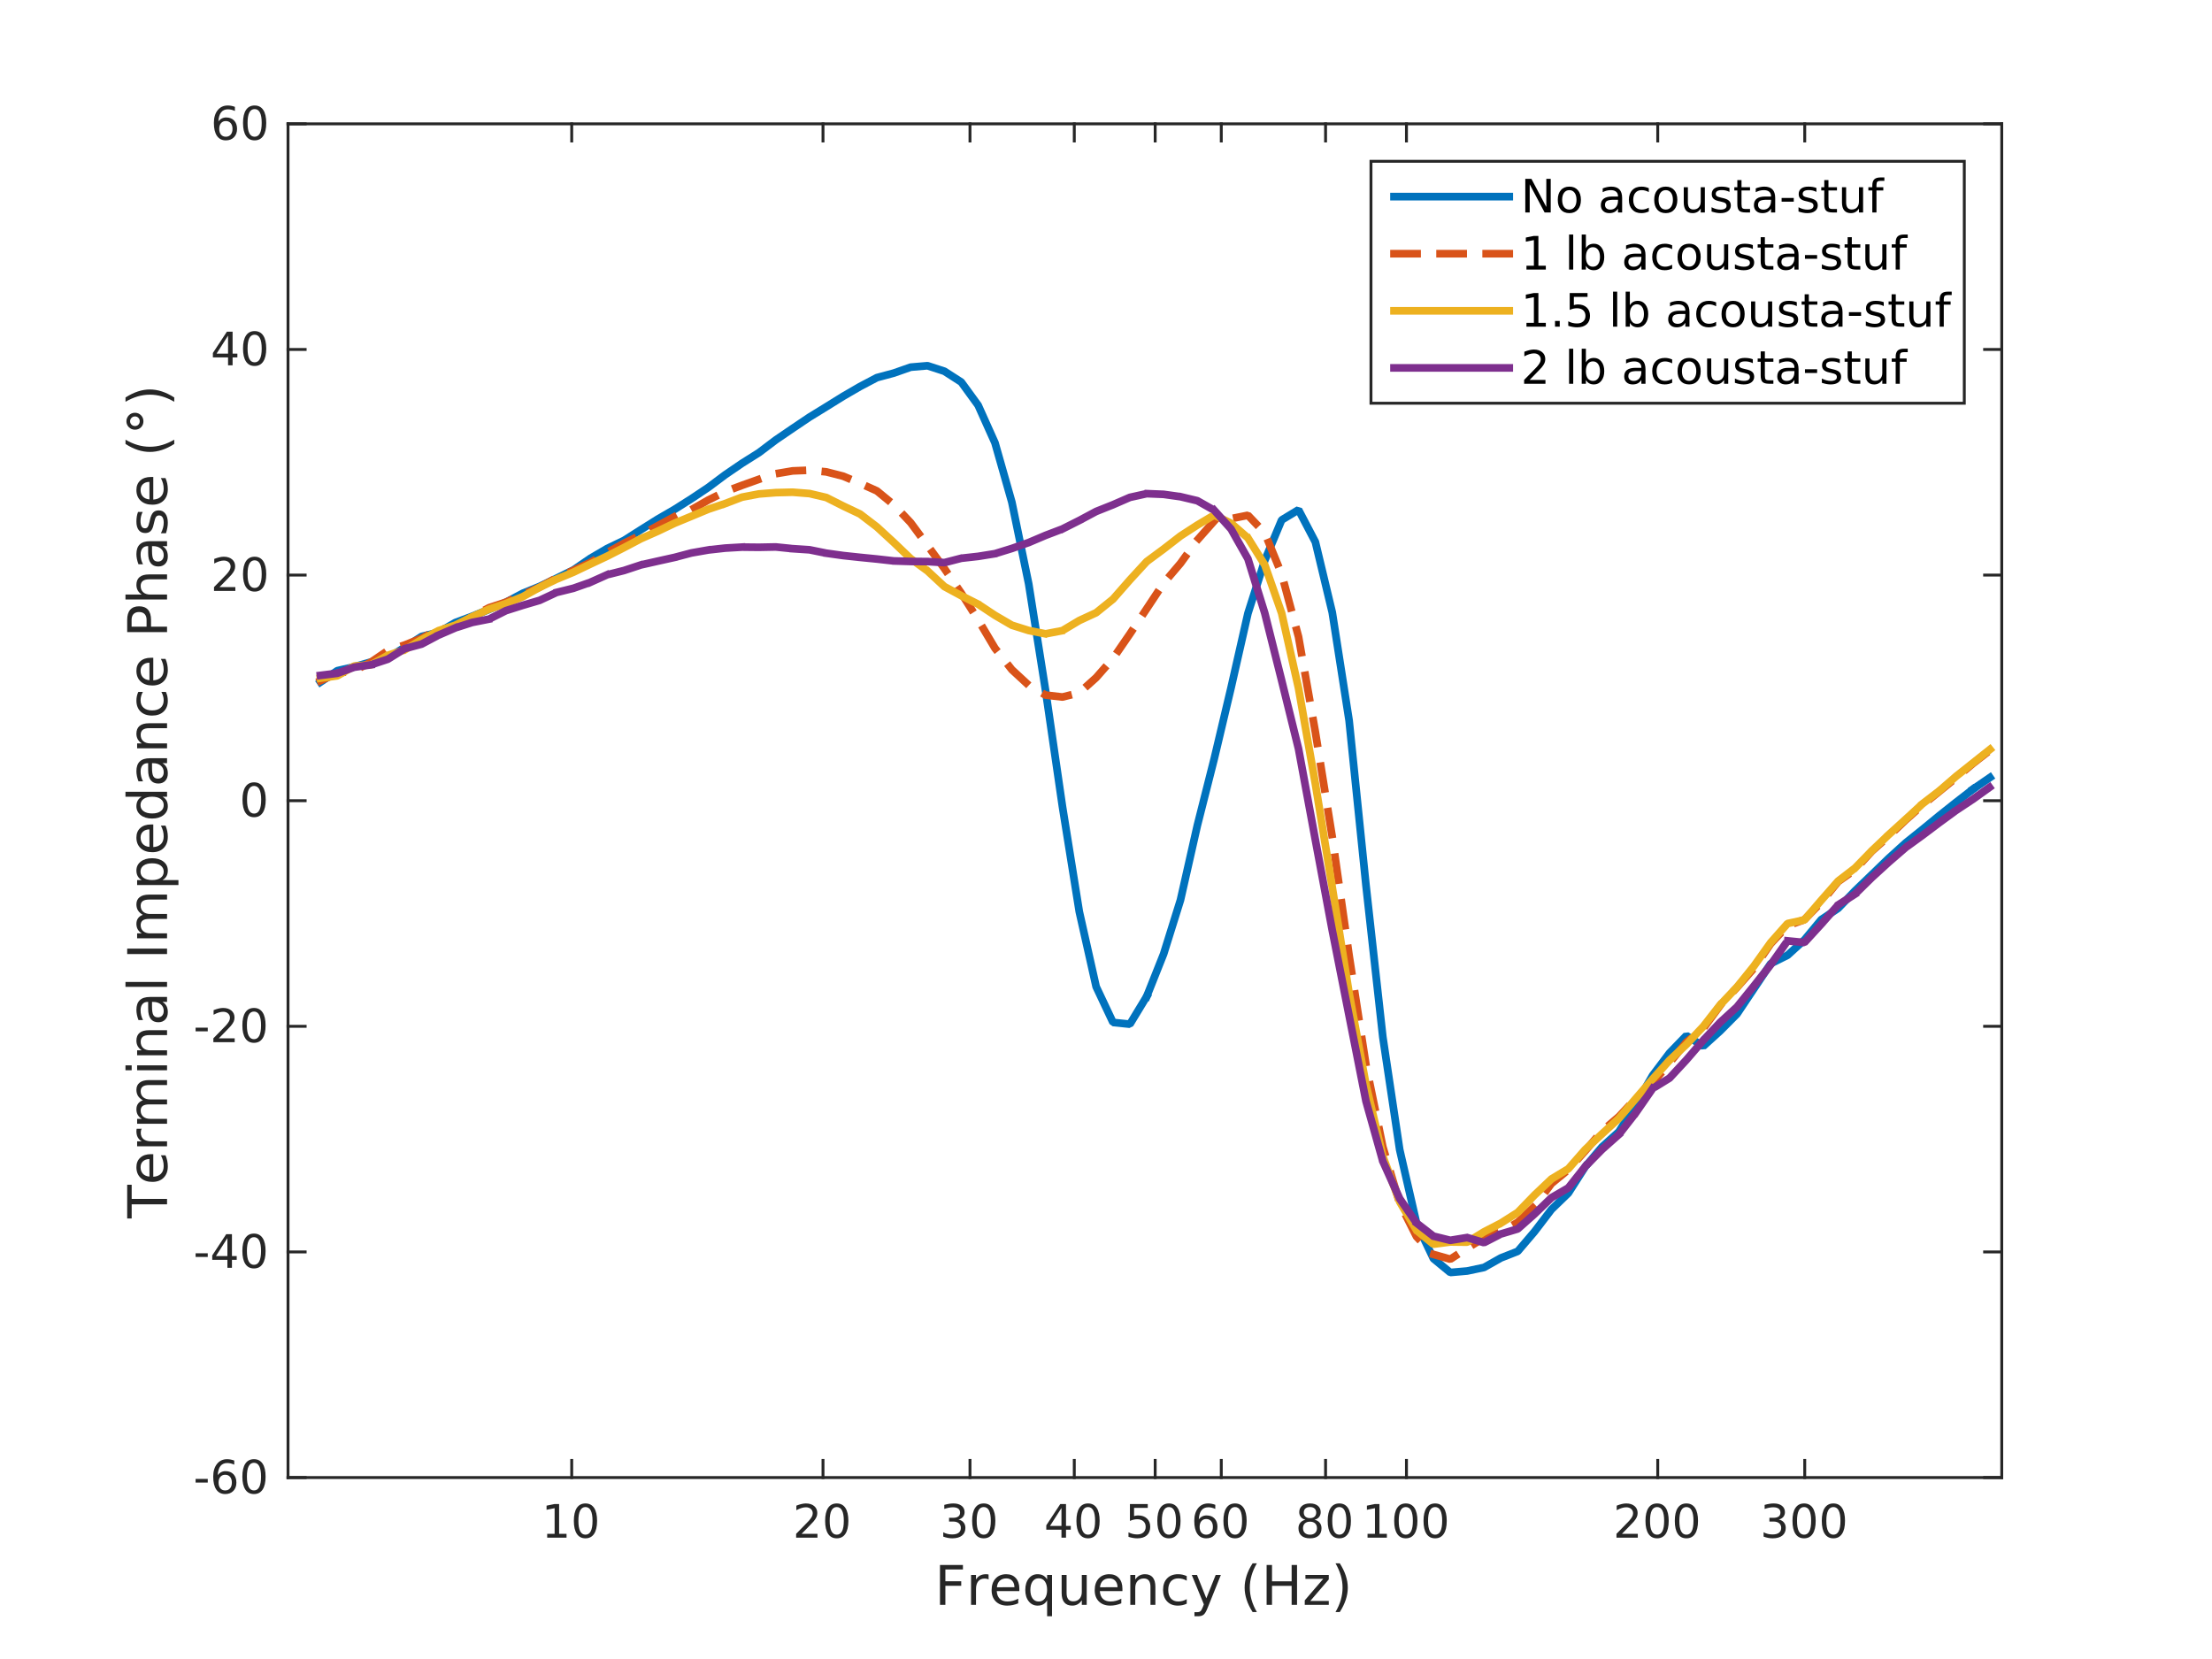 <?xml version="1.0"?>
<!DOCTYPE svg PUBLIC '-//W3C//DTD SVG 1.0//EN'
          'http://www.w3.org/TR/2001/REC-SVG-20010904/DTD/svg10.dtd'>
<svg xmlns:xlink="http://www.w3.org/1999/xlink" style="fill-opacity:1; color-rendering:auto; color-interpolation:auto; stroke:black; text-rendering:auto; stroke-linecap:square; stroke-miterlimit:10; stroke-opacity:1; shape-rendering:auto; fill:black; stroke-dasharray:none; font-weight:normal; stroke-width:1; font-family:'Dialog'; font-style:normal; stroke-linejoin:miter; font-size:12px; stroke-dashoffset:0; image-rendering:auto;" width="768" height="576" xmlns="http://www.w3.org/2000/svg"
><rect width="100%" height="100%" fill="#333333" stroke="none"/><!--Generated by the Batik Graphics2D SVG Generator--><defs id="genericDefs"
  /><g
  ><defs id="defs1"
    ><clipPath clipPathUnits="userSpaceOnUse" id="clipPath1"
      ><path d="M0 0 L768 0 L768 576 L0 576 L0 0 Z"
      /></clipPath
    ></defs
    ><g style="fill:white; stroke:white;"
    ><rect x="0" y="0" width="768" style="clip-path:url(#clipPath1); stroke:none;" height="576"
    /></g
    ><g style="fill:white; text-rendering:optimizeSpeed; color-rendering:optimizeSpeed; image-rendering:optimizeSpeed; shape-rendering:crispEdges; color-interpolation:sRGB; stroke:white;"
    ><rect x="0" width="768" height="576" y="0" style="stroke:none;"
      /><path style="stroke:none;" d="M100 513 L695 513 L695 43 L100 43 Z"
    /></g
    ><g transform="translate(397.5,539.2)" style="font-size:19px; fill:rgb(38,38,38); text-rendering:geometricPrecision; color-rendering:optimizeQuality; image-rendering:optimizeQuality; font-family:'SansSerif'; color-interpolation:linearRGB; stroke:rgb(38,38,38);"
    ><path style="stroke:none;" d="M-71.141 4.156 L-63.172 4.156 L-63.172 5.719 L-69.266 5.719 L-69.266 9.812 L-63.766 9.812 L-63.766 11.391 L-69.266 11.391 L-69.266 18 L-71.141 18 L-71.141 4.156 ZM-54.259 9.203 Q-54.54 9.031 -54.884 8.953 Q-55.227 8.875 -55.634 8.875 Q-57.087 8.875 -57.86 9.82 Q-58.634 10.766 -58.634 12.531 L-58.634 18 L-60.352 18 L-60.352 7.609 L-58.634 7.609 L-58.634 9.219 Q-58.087 8.281 -57.227 7.82 Q-56.368 7.359 -55.134 7.359 Q-54.962 7.359 -54.743 7.383 Q-54.524 7.406 -54.274 7.453 L-54.259 9.203 ZM-43.588 12.375 L-43.588 13.219 L-51.432 13.219 Q-51.322 14.969 -50.369 15.898 Q-49.416 16.828 -47.713 16.828 Q-46.728 16.828 -45.807 16.586 Q-44.885 16.344 -43.978 15.859 L-43.978 17.469 Q-44.9 17.859 -45.861 18.062 Q-46.822 18.266 -47.822 18.266 Q-50.307 18.266 -51.76 16.82 Q-53.213 15.375 -53.213 12.906 Q-53.213 10.359 -51.838 8.859 Q-50.463 7.359 -48.119 7.359 Q-46.025 7.359 -44.807 8.711 Q-43.588 10.062 -43.588 12.375 ZM-45.291 11.875 Q-45.307 10.469 -46.072 9.641 Q-46.838 8.812 -48.103 8.812 Q-49.525 8.812 -50.385 9.617 Q-51.244 10.422 -51.369 11.891 L-45.291 11.875 ZM-39.758 12.812 Q-39.758 14.703 -38.984 15.773 Q-38.211 16.844 -36.852 16.844 Q-35.508 16.844 -34.727 15.773 Q-33.945 14.703 -33.945 12.812 Q-33.945 10.938 -34.727 9.859 Q-35.508 8.781 -36.852 8.781 Q-38.211 8.781 -38.984 9.859 Q-39.758 10.938 -39.758 12.812 ZM-33.945 16.438 Q-34.477 17.375 -35.297 17.82 Q-36.117 18.266 -37.273 18.266 Q-39.148 18.266 -40.336 16.766 Q-41.523 15.266 -41.523 12.812 Q-41.523 10.359 -40.336 8.859 Q-39.148 7.359 -37.273 7.359 Q-36.117 7.359 -35.297 7.812 Q-34.477 8.266 -33.945 9.188 L-33.945 7.609 L-32.242 7.609 L-32.242 21.953 L-33.945 21.953 L-33.945 16.438 ZM-28.9 13.906 L-28.9 7.609 L-27.182 7.609 L-27.182 13.828 Q-27.182 15.312 -26.611 16.047 Q-26.041 16.781 -24.885 16.781 Q-23.51 16.781 -22.705 15.898 Q-21.9 15.016 -21.9 13.5 L-21.9 7.609 L-20.197 7.609 L-20.197 18 L-21.9 18 L-21.9 16.406 Q-22.525 17.344 -23.346 17.805 Q-24.166 18.266 -25.244 18.266 Q-27.041 18.266 -27.971 17.156 Q-28.9 16.047 -28.9 13.906 ZM-7.796 12.375 L-7.796 13.219 L-15.64 13.219 Q-15.53 14.969 -14.577 15.898 Q-13.624 16.828 -11.921 16.828 Q-10.937 16.828 -10.015 16.586 Q-9.093 16.344 -8.187 15.859 L-8.187 17.469 Q-9.108 17.859 -10.069 18.062 Q-11.03 18.266 -12.03 18.266 Q-14.515 18.266 -15.968 16.82 Q-17.421 15.375 -17.421 12.906 Q-17.421 10.359 -16.046 8.859 Q-14.671 7.359 -12.327 7.359 Q-10.233 7.359 -9.015 8.711 Q-7.796 10.062 -7.796 12.375 ZM-9.499 11.875 Q-9.515 10.469 -10.28 9.641 Q-11.046 8.812 -12.312 8.812 Q-13.733 8.812 -14.593 9.617 Q-15.452 10.422 -15.577 11.891 L-9.499 11.875 ZM3.644 11.734 L3.644 18 L1.94 18 L1.94 11.781 Q1.94 10.312 1.37 9.578 Q0.8 8.844 -0.356 8.844 Q-1.747 8.844 -2.544 9.727 Q-3.341 10.609 -3.341 12.125 L-3.341 18 L-5.06 18 L-5.06 7.609 L-3.341 7.609 L-3.341 9.219 Q-2.731 8.281 -1.895 7.82 Q-1.06 7.359 0.019 7.359 Q1.815 7.359 2.729 8.469 Q3.644 9.578 3.644 11.734 ZM14.529 8.016 L14.529 9.609 Q13.81 9.203 13.084 9.008 Q12.357 8.812 11.607 8.812 Q9.951 8.812 9.029 9.859 Q8.107 10.906 8.107 12.812 Q8.107 14.719 9.029 15.773 Q9.951 16.828 11.607 16.828 Q12.357 16.828 13.084 16.625 Q13.81 16.422 14.529 16.031 L14.529 17.594 Q13.81 17.938 13.045 18.102 Q12.279 18.266 11.42 18.266 Q9.076 18.266 7.693 16.789 Q6.311 15.312 6.311 12.812 Q6.311 10.266 7.709 8.812 Q9.107 7.359 11.529 7.359 Q12.326 7.359 13.076 7.523 Q13.826 7.688 14.529 8.016 ZM21.819 18.969 Q21.101 20.828 20.413 21.391 Q19.726 21.953 18.569 21.953 L17.21 21.953 L17.21 20.531 L18.21 20.531 Q18.913 20.531 19.304 20.195 Q19.694 19.859 20.179 18.609 L20.476 17.828 L16.273 7.609 L18.085 7.609 L21.335 15.734 L24.585 7.609 L26.382 7.609 L21.819 18.969 ZM38.884 3.578 Q37.634 5.719 37.033 7.805 Q36.431 9.891 36.431 12.031 Q36.431 14.172 37.041 16.273 Q37.65 18.375 38.884 20.5 L37.4 20.5 Q36.009 18.328 35.322 16.219 Q34.634 14.109 34.634 12.031 Q34.634 9.969 35.314 7.867 Q35.994 5.766 37.4 3.578 L38.884 3.578 ZM42.266 4.156 L44.141 4.156 L44.141 9.828 L50.953 9.828 L50.953 4.156 L52.828 4.156 L52.828 18 L50.953 18 L50.953 11.406 L44.141 11.406 L44.141 18 L42.266 18 L42.266 4.156 ZM55.74 7.609 L63.85 7.609 L63.85 9.172 L57.428 16.641 L63.85 16.641 L63.85 18 L55.506 18 L55.506 16.438 L61.928 8.969 L55.74 8.969 L55.74 7.609 ZM66.182 3.578 L67.666 3.578 Q69.057 5.766 69.752 7.867 Q70.448 9.969 70.448 12.031 Q70.448 14.109 69.752 16.219 Q69.057 18.328 67.666 20.5 L66.182 20.5 Q67.416 18.375 68.026 16.273 Q68.635 14.172 68.635 12.031 Q68.635 9.891 68.026 7.805 Q67.416 5.719 66.182 3.578 Z"
    /></g
    ><g style="fill:rgb(38,38,38); text-rendering:geometricPrecision; color-interpolation:linearRGB; color-rendering:optimizeQuality; image-rendering:optimizeQuality; stroke:rgb(38,38,38);"
    ><line y2="513" style="fill:none;" x1="100" x2="695" y1="513"
      /><line y2="43" style="fill:none;" x1="100" x2="695" y1="43"
      /><line y2="507.05" style="fill:none;" x1="198.499" x2="198.499" y1="513"
      /><line y2="507.05" style="fill:none;" x1="285.743" x2="285.743" y1="513"
      /><line y2="507.05" style="fill:none;" x1="336.778" x2="336.778" y1="513"
      /><line y2="507.05" style="fill:none;" x1="372.988" x2="372.988" y1="513"
      /><line y2="507.05" style="fill:none;" x1="401.075" x2="401.075" y1="513"
      /><line y2="507.05" style="fill:none;" x1="424.023" x2="424.023" y1="513"
      /><line y2="507.05" style="fill:none;" x1="460.233" x2="460.233" y1="513"
      /><line y2="507.05" style="fill:none;" x1="488.319" x2="488.319" y1="513"
      /><line y2="507.05" style="fill:none;" x1="575.564" x2="575.564" y1="513"
      /><line y2="507.05" style="fill:none;" x1="626.599" x2="626.599" y1="513"
      /><line y2="48.95" style="fill:none;" x1="198.499" x2="198.499" y1="43"
      /><line y2="48.95" style="fill:none;" x1="285.743" x2="285.743" y1="43"
      /><line y2="48.95" style="fill:none;" x1="336.778" x2="336.778" y1="43"
      /><line y2="48.95" style="fill:none;" x1="372.988" x2="372.988" y1="43"
      /><line y2="48.95" style="fill:none;" x1="401.075" x2="401.075" y1="43"
      /><line y2="48.95" style="fill:none;" x1="424.023" x2="424.023" y1="43"
      /><line y2="48.95" style="fill:none;" x1="460.233" x2="460.233" y1="43"
      /><line y2="48.95" style="fill:none;" x1="488.319" x2="488.319" y1="43"
      /><line y2="48.95" style="fill:none;" x1="575.564" x2="575.564" y1="43"
      /><line y2="48.95" style="fill:none;" x1="626.599" x2="626.599" y1="43"
    /></g
    ><g transform="translate(198.499,518.867)" style="font-size:16px; fill:rgb(38,38,38); text-rendering:geometricPrecision; color-rendering:optimizeQuality; image-rendering:optimizeQuality; font-family:'SansSerif'; color-interpolation:linearRGB; stroke:rgb(38,38,38);"
    ><path style="stroke:none;" d="M-8.516 13.672 L-5.938 13.672 L-5.938 4.766 L-8.734 5.328 L-8.734 3.891 L-5.953 3.328 L-4.375 3.328 L-4.375 13.672 L-1.797 13.672 L-1.797 15 L-8.516 15 L-8.516 13.672 ZM4.773 4.375 Q3.555 4.375 2.938 5.57 Q2.32 6.766 2.32 9.172 Q2.32 11.578 2.938 12.773 Q3.555 13.969 4.773 13.969 Q5.992 13.969 6.609 12.773 Q7.227 11.578 7.227 9.172 Q7.227 6.766 6.609 5.57 Q5.992 4.375 4.773 4.375 ZM4.773 3.125 Q6.727 3.125 7.766 4.672 Q8.805 6.219 8.805 9.172 Q8.805 12.125 7.766 13.68 Q6.727 15.234 4.773 15.234 Q2.805 15.234 1.773 13.68 Q0.742 12.125 0.742 9.172 Q0.742 6.219 1.773 4.672 Q2.805 3.125 4.773 3.125 Z"
    /></g
    ><g transform="translate(285.743,518.867)" style="font-size:16px; fill:rgb(38,38,38); text-rendering:geometricPrecision; color-rendering:optimizeQuality; image-rendering:optimizeQuality; font-family:'SansSerif'; color-interpolation:linearRGB; stroke:rgb(38,38,38);"
    ><path style="stroke:none;" d="M-7.422 13.672 L-1.922 13.672 L-1.922 15 L-9.328 15 L-9.328 13.672 Q-8.422 12.734 -6.875 11.172 Q-5.328 9.609 -4.922 9.156 Q-4.172 8.297 -3.867 7.711 Q-3.562 7.125 -3.562 6.547 Q-3.562 5.625 -4.219 5.039 Q-4.875 4.453 -5.922 4.453 Q-6.656 4.453 -7.484 4.711 Q-8.312 4.969 -9.25 5.484 L-9.25 3.891 Q-8.297 3.516 -7.469 3.32 Q-6.641 3.125 -5.953 3.125 Q-4.141 3.125 -3.062 4.031 Q-1.984 4.938 -1.984 6.453 Q-1.984 7.172 -2.25 7.812 Q-2.516 8.453 -3.234 9.328 Q-3.422 9.562 -4.469 10.641 Q-5.516 11.719 -7.422 13.672 ZM4.773 4.375 Q3.555 4.375 2.938 5.57 Q2.32 6.766 2.32 9.172 Q2.32 11.578 2.938 12.773 Q3.555 13.969 4.773 13.969 Q5.992 13.969 6.609 12.773 Q7.227 11.578 7.227 9.172 Q7.227 6.766 6.609 5.57 Q5.992 4.375 4.773 4.375 ZM4.773 3.125 Q6.727 3.125 7.766 4.672 Q8.805 6.219 8.805 9.172 Q8.805 12.125 7.766 13.68 Q6.727 15.234 4.773 15.234 Q2.805 15.234 1.773 13.68 Q0.742 12.125 0.742 9.172 Q0.742 6.219 1.773 4.672 Q2.805 3.125 4.773 3.125 Z"
    /></g
    ><g transform="translate(336.778,518.867)" style="font-size:16px; fill:rgb(38,38,38); text-rendering:geometricPrecision; color-rendering:optimizeQuality; image-rendering:optimizeQuality; font-family:'SansSerif'; color-interpolation:linearRGB; stroke:rgb(38,38,38);"
    ><path style="stroke:none;" d="M-4 8.703 Q-2.875 8.953 -2.234 9.719 Q-1.594 10.484 -1.594 11.609 Q-1.594 13.328 -2.781 14.281 Q-3.969 15.234 -6.156 15.234 Q-6.891 15.234 -7.672 15.086 Q-8.453 14.938 -9.281 14.641 L-9.281 13.125 Q-8.625 13.5 -7.844 13.695 Q-7.062 13.891 -6.203 13.891 Q-4.719 13.891 -3.945 13.305 Q-3.172 12.719 -3.172 11.609 Q-3.172 10.578 -3.891 9.992 Q-4.609 9.406 -5.906 9.406 L-7.266 9.406 L-7.266 8.109 L-5.844 8.109 Q-4.672 8.109 -4.055 7.648 Q-3.438 7.188 -3.438 6.312 Q-3.438 5.406 -4.078 4.93 Q-4.719 4.453 -5.906 4.453 Q-6.547 4.453 -7.289 4.594 Q-8.031 4.734 -8.922 5.031 L-8.922 3.625 Q-8.031 3.375 -7.242 3.25 Q-6.453 3.125 -5.766 3.125 Q-3.969 3.125 -2.922 3.938 Q-1.875 4.75 -1.875 6.141 Q-1.875 7.109 -2.43 7.781 Q-2.984 8.453 -4 8.703 ZM4.773 4.375 Q3.555 4.375 2.938 5.57 Q2.32 6.766 2.32 9.172 Q2.32 11.578 2.938 12.773 Q3.555 13.969 4.773 13.969 Q5.992 13.969 6.609 12.773 Q7.227 11.578 7.227 9.172 Q7.227 6.766 6.609 5.57 Q5.992 4.375 4.773 4.375 ZM4.773 3.125 Q6.727 3.125 7.766 4.672 Q8.805 6.219 8.805 9.172 Q8.805 12.125 7.766 13.68 Q6.727 15.234 4.773 15.234 Q2.805 15.234 1.773 13.68 Q0.742 12.125 0.742 9.172 Q0.742 6.219 1.773 4.672 Q2.805 3.125 4.773 3.125 Z"
    /></g
    ><g transform="translate(372.988,518.867)" style="font-size:16px; fill:rgb(38,38,38); text-rendering:geometricPrecision; color-rendering:optimizeQuality; image-rendering:optimizeQuality; font-family:'SansSerif'; color-interpolation:linearRGB; stroke:rgb(38,38,38);"
    ><path style="stroke:none;" d="M-4.453 4.703 L-8.438 10.938 L-4.453 10.938 L-4.453 4.703 ZM-4.859 3.328 L-2.875 3.328 L-2.875 10.938 L-1.219 10.938 L-1.219 12.25 L-2.875 12.25 L-2.875 15 L-4.453 15 L-4.453 12.25 L-9.719 12.25 L-9.719 10.719 L-4.859 3.328 ZM4.773 4.375 Q3.555 4.375 2.938 5.57 Q2.32 6.766 2.32 9.172 Q2.32 11.578 2.938 12.773 Q3.555 13.969 4.773 13.969 Q5.992 13.969 6.609 12.773 Q7.227 11.578 7.227 9.172 Q7.227 6.766 6.609 5.57 Q5.992 4.375 4.773 4.375 ZM4.773 3.125 Q6.727 3.125 7.766 4.672 Q8.805 6.219 8.805 9.172 Q8.805 12.125 7.766 13.68 Q6.727 15.234 4.773 15.234 Q2.805 15.234 1.773 13.68 Q0.742 12.125 0.742 9.172 Q0.742 6.219 1.773 4.672 Q2.805 3.125 4.773 3.125 Z"
    /></g
    ><g transform="translate(401.075,518.867)" style="font-size:16px; fill:rgb(38,38,38); text-rendering:geometricPrecision; color-rendering:optimizeQuality; image-rendering:optimizeQuality; font-family:'SansSerif'; color-interpolation:linearRGB; stroke:rgb(38,38,38);"
    ><path style="stroke:none;" d="M-8.766 3.328 L-2.578 3.328 L-2.578 4.656 L-7.328 4.656 L-7.328 7.516 Q-6.984 7.406 -6.641 7.344 Q-6.297 7.281 -5.953 7.281 Q-4 7.281 -2.859 8.352 Q-1.719 9.422 -1.719 11.25 Q-1.719 13.141 -2.891 14.188 Q-4.062 15.234 -6.188 15.234 Q-6.922 15.234 -7.688 15.102 Q-8.453 14.969 -9.266 14.719 L-9.266 13.141 Q-8.562 13.516 -7.812 13.703 Q-7.062 13.891 -6.219 13.891 Q-4.875 13.891 -4.086 13.18 Q-3.297 12.469 -3.297 11.25 Q-3.297 10.031 -4.086 9.32 Q-4.875 8.609 -6.219 8.609 Q-6.859 8.609 -7.484 8.75 Q-8.109 8.891 -8.766 9.188 L-8.766 3.328 ZM4.773 4.375 Q3.555 4.375 2.938 5.57 Q2.32 6.766 2.32 9.172 Q2.32 11.578 2.938 12.773 Q3.555 13.969 4.773 13.969 Q5.992 13.969 6.609 12.773 Q7.227 11.578 7.227 9.172 Q7.227 6.766 6.609 5.57 Q5.992 4.375 4.773 4.375 ZM4.773 3.125 Q6.727 3.125 7.766 4.672 Q8.805 6.219 8.805 9.172 Q8.805 12.125 7.766 13.68 Q6.727 15.234 4.773 15.234 Q2.805 15.234 1.773 13.68 Q0.742 12.125 0.742 9.172 Q0.742 6.219 1.773 4.672 Q2.805 3.125 4.773 3.125 Z"
    /></g
    ><g transform="translate(424.023,518.867)" style="font-size:16px; fill:rgb(38,38,38); text-rendering:geometricPrecision; color-rendering:optimizeQuality; image-rendering:optimizeQuality; font-family:'SansSerif'; color-interpolation:linearRGB; stroke:rgb(38,38,38);"
    ><path style="stroke:none;" d="M-5.219 8.531 Q-6.281 8.531 -6.898 9.258 Q-7.516 9.984 -7.516 11.25 Q-7.516 12.516 -6.898 13.242 Q-6.281 13.969 -5.219 13.969 Q-4.156 13.969 -3.531 13.242 Q-2.906 12.516 -2.906 11.25 Q-2.906 9.984 -3.531 9.258 Q-4.156 8.531 -5.219 8.531 ZM-2.078 3.594 L-2.078 5.031 Q-2.672 4.75 -3.281 4.602 Q-3.891 4.453 -4.484 4.453 Q-6.047 4.453 -6.867 5.508 Q-7.688 6.562 -7.812 8.688 Q-7.344 8.016 -6.648 7.648 Q-5.953 7.281 -5.125 7.281 Q-3.359 7.281 -2.344 8.352 Q-1.328 9.422 -1.328 11.25 Q-1.328 13.047 -2.391 14.141 Q-3.453 15.234 -5.219 15.234 Q-7.234 15.234 -8.305 13.68 Q-9.375 12.125 -9.375 9.172 Q-9.375 6.406 -8.062 4.766 Q-6.75 3.125 -4.547 3.125 Q-3.953 3.125 -3.344 3.242 Q-2.734 3.359 -2.078 3.594 ZM4.773 4.375 Q3.555 4.375 2.938 5.57 Q2.32 6.766 2.32 9.172 Q2.32 11.578 2.938 12.773 Q3.555 13.969 4.773 13.969 Q5.992 13.969 6.609 12.773 Q7.227 11.578 7.227 9.172 Q7.227 6.766 6.609 5.57 Q5.992 4.375 4.773 4.375 ZM4.773 3.125 Q6.727 3.125 7.766 4.672 Q8.805 6.219 8.805 9.172 Q8.805 12.125 7.766 13.68 Q6.727 15.234 4.773 15.234 Q2.805 15.234 1.773 13.68 Q0.742 12.125 0.742 9.172 Q0.742 6.219 1.773 4.672 Q2.805 3.125 4.773 3.125 Z"
    /></g
    ><g transform="translate(460.233,518.867)" style="font-size:16px; fill:rgb(38,38,38); text-rendering:geometricPrecision; color-rendering:optimizeQuality; image-rendering:optimizeQuality; font-family:'SansSerif'; color-interpolation:linearRGB; stroke:rgb(38,38,38);"
    ><path style="stroke:none;" d="M-5.406 9.453 Q-6.531 9.453 -7.18 10.055 Q-7.828 10.656 -7.828 11.719 Q-7.828 12.766 -7.18 13.367 Q-6.531 13.969 -5.406 13.969 Q-4.281 13.969 -3.633 13.367 Q-2.984 12.766 -2.984 11.719 Q-2.984 10.656 -3.633 10.055 Q-4.281 9.453 -5.406 9.453 ZM-6.984 8.781 Q-8 8.531 -8.57 7.836 Q-9.141 7.141 -9.141 6.141 Q-9.141 4.75 -8.141 3.938 Q-7.141 3.125 -5.406 3.125 Q-3.672 3.125 -2.68 3.938 Q-1.688 4.75 -1.688 6.141 Q-1.688 7.141 -2.25 7.836 Q-2.812 8.531 -3.828 8.781 Q-2.688 9.047 -2.047 9.82 Q-1.406 10.594 -1.406 11.719 Q-1.406 13.406 -2.445 14.32 Q-3.484 15.234 -5.406 15.234 Q-7.344 15.234 -8.375 14.32 Q-9.406 13.406 -9.406 11.719 Q-9.406 10.594 -8.766 9.82 Q-8.125 9.047 -6.984 8.781 ZM-7.562 6.297 Q-7.562 7.203 -7 7.711 Q-6.438 8.219 -5.406 8.219 Q-4.391 8.219 -3.82 7.711 Q-3.25 7.203 -3.25 6.297 Q-3.25 5.391 -3.82 4.883 Q-4.391 4.375 -5.406 4.375 Q-6.438 4.375 -7 4.883 Q-7.562 5.391 -7.562 6.297 ZM4.773 4.375 Q3.555 4.375 2.938 5.57 Q2.32 6.766 2.32 9.172 Q2.32 11.578 2.938 12.773 Q3.555 13.969 4.773 13.969 Q5.992 13.969 6.609 12.773 Q7.227 11.578 7.227 9.172 Q7.227 6.766 6.609 5.57 Q5.992 4.375 4.773 4.375 ZM4.773 3.125 Q6.727 3.125 7.766 4.672 Q8.805 6.219 8.805 9.172 Q8.805 12.125 7.766 13.68 Q6.727 15.234 4.773 15.234 Q2.805 15.234 1.773 13.68 Q0.742 12.125 0.742 9.172 Q0.742 6.219 1.773 4.672 Q2.805 3.125 4.773 3.125 Z"
    /></g
    ><g transform="translate(488.319,518.867)" style="font-size:16px; fill:rgb(38,38,38); text-rendering:geometricPrecision; color-rendering:optimizeQuality; image-rendering:optimizeQuality; font-family:'SansSerif'; color-interpolation:linearRGB; stroke:rgb(38,38,38);"
    ><path style="stroke:none;" d="M-13.516 13.672 L-10.938 13.672 L-10.938 4.766 L-13.734 5.328 L-13.734 3.891 L-10.953 3.328 L-9.375 3.328 L-9.375 13.672 L-6.797 13.672 L-6.797 15 L-13.516 15 L-13.516 13.672 ZM-0.227 4.375 Q-1.445 4.375 -2.062 5.57 Q-2.68 6.766 -2.68 9.172 Q-2.68 11.578 -2.062 12.773 Q-1.445 13.969 -0.227 13.969 Q0.992 13.969 1.609 12.773 Q2.227 11.578 2.227 9.172 Q2.227 6.766 1.609 5.57 Q0.992 4.375 -0.227 4.375 ZM-0.227 3.125 Q1.727 3.125 2.766 4.672 Q3.805 6.219 3.805 9.172 Q3.805 12.125 2.766 13.68 Q1.727 15.234 -0.227 15.234 Q-2.195 15.234 -3.227 13.68 Q-4.258 12.125 -4.258 9.172 Q-4.258 6.219 -3.227 4.672 Q-2.195 3.125 -0.227 3.125 ZM9.953 4.375 Q8.734 4.375 8.117 5.57 Q7.5 6.766 7.5 9.172 Q7.5 11.578 8.117 12.773 Q8.734 13.969 9.953 13.969 Q11.172 13.969 11.789 12.773 Q12.406 11.578 12.406 9.172 Q12.406 6.766 11.789 5.57 Q11.172 4.375 9.953 4.375 ZM9.953 3.125 Q11.906 3.125 12.945 4.672 Q13.984 6.219 13.984 9.172 Q13.984 12.125 12.945 13.68 Q11.906 15.234 9.953 15.234 Q7.984 15.234 6.953 13.68 Q5.922 12.125 5.922 9.172 Q5.922 6.219 6.953 4.672 Q7.984 3.125 9.953 3.125 Z"
    /></g
    ><g transform="translate(575.564,518.867)" style="font-size:16px; fill:rgb(38,38,38); text-rendering:geometricPrecision; color-rendering:optimizeQuality; image-rendering:optimizeQuality; font-family:'SansSerif'; color-interpolation:linearRGB; stroke:rgb(38,38,38);"
    ><path style="stroke:none;" d="M-12.422 13.672 L-6.922 13.672 L-6.922 15 L-14.328 15 L-14.328 13.672 Q-13.422 12.734 -11.875 11.172 Q-10.328 9.609 -9.922 9.156 Q-9.172 8.297 -8.867 7.711 Q-8.562 7.125 -8.562 6.547 Q-8.562 5.625 -9.219 5.039 Q-9.875 4.453 -10.922 4.453 Q-11.656 4.453 -12.484 4.711 Q-13.312 4.969 -14.25 5.484 L-14.25 3.891 Q-13.297 3.516 -12.469 3.32 Q-11.641 3.125 -10.953 3.125 Q-9.141 3.125 -8.062 4.031 Q-6.984 4.938 -6.984 6.453 Q-6.984 7.172 -7.25 7.812 Q-7.516 8.453 -8.234 9.328 Q-8.422 9.562 -9.469 10.641 Q-10.516 11.719 -12.422 13.672 ZM-0.227 4.375 Q-1.445 4.375 -2.062 5.57 Q-2.68 6.766 -2.68 9.172 Q-2.68 11.578 -2.062 12.773 Q-1.445 13.969 -0.227 13.969 Q0.992 13.969 1.609 12.773 Q2.227 11.578 2.227 9.172 Q2.227 6.766 1.609 5.57 Q0.992 4.375 -0.227 4.375 ZM-0.227 3.125 Q1.727 3.125 2.766 4.672 Q3.805 6.219 3.805 9.172 Q3.805 12.125 2.766 13.68 Q1.727 15.234 -0.227 15.234 Q-2.195 15.234 -3.227 13.68 Q-4.258 12.125 -4.258 9.172 Q-4.258 6.219 -3.227 4.672 Q-2.195 3.125 -0.227 3.125 ZM9.953 4.375 Q8.734 4.375 8.117 5.57 Q7.5 6.766 7.5 9.172 Q7.5 11.578 8.117 12.773 Q8.734 13.969 9.953 13.969 Q11.172 13.969 11.789 12.773 Q12.406 11.578 12.406 9.172 Q12.406 6.766 11.789 5.57 Q11.172 4.375 9.953 4.375 ZM9.953 3.125 Q11.906 3.125 12.945 4.672 Q13.984 6.219 13.984 9.172 Q13.984 12.125 12.945 13.68 Q11.906 15.234 9.953 15.234 Q7.984 15.234 6.953 13.68 Q5.922 12.125 5.922 9.172 Q5.922 6.219 6.953 4.672 Q7.984 3.125 9.953 3.125 Z"
    /></g
    ><g transform="translate(626.599,518.867)" style="font-size:16px; fill:rgb(38,38,38); text-rendering:geometricPrecision; color-rendering:optimizeQuality; image-rendering:optimizeQuality; font-family:'SansSerif'; color-interpolation:linearRGB; stroke:rgb(38,38,38);"
    ><path style="stroke:none;" d="M-9 8.703 Q-7.875 8.953 -7.234 9.719 Q-6.594 10.484 -6.594 11.609 Q-6.594 13.328 -7.781 14.281 Q-8.969 15.234 -11.156 15.234 Q-11.891 15.234 -12.672 15.086 Q-13.453 14.938 -14.281 14.641 L-14.281 13.125 Q-13.625 13.5 -12.844 13.695 Q-12.062 13.891 -11.203 13.891 Q-9.719 13.891 -8.945 13.305 Q-8.172 12.719 -8.172 11.609 Q-8.172 10.578 -8.891 9.992 Q-9.609 9.406 -10.906 9.406 L-12.266 9.406 L-12.266 8.109 L-10.844 8.109 Q-9.672 8.109 -9.055 7.648 Q-8.438 7.188 -8.438 6.312 Q-8.438 5.406 -9.078 4.93 Q-9.719 4.453 -10.906 4.453 Q-11.547 4.453 -12.289 4.594 Q-13.031 4.734 -13.922 5.031 L-13.922 3.625 Q-13.031 3.375 -12.242 3.25 Q-11.453 3.125 -10.766 3.125 Q-8.969 3.125 -7.922 3.938 Q-6.875 4.75 -6.875 6.141 Q-6.875 7.109 -7.43 7.781 Q-7.984 8.453 -9 8.703 ZM-0.227 4.375 Q-1.445 4.375 -2.062 5.57 Q-2.68 6.766 -2.68 9.172 Q-2.68 11.578 -2.062 12.773 Q-1.445 13.969 -0.227 13.969 Q0.992 13.969 1.609 12.773 Q2.227 11.578 2.227 9.172 Q2.227 6.766 1.609 5.57 Q0.992 4.375 -0.227 4.375 ZM-0.227 3.125 Q1.727 3.125 2.766 4.672 Q3.805 6.219 3.805 9.172 Q3.805 12.125 2.766 13.68 Q1.727 15.234 -0.227 15.234 Q-2.195 15.234 -3.227 13.68 Q-4.258 12.125 -4.258 9.172 Q-4.258 6.219 -3.227 4.672 Q-2.195 3.125 -0.227 3.125 ZM9.953 4.375 Q8.734 4.375 8.117 5.57 Q7.5 6.766 7.5 9.172 Q7.5 11.578 8.117 12.773 Q8.734 13.969 9.953 13.969 Q11.172 13.969 11.789 12.773 Q12.406 11.578 12.406 9.172 Q12.406 6.766 11.789 5.57 Q11.172 4.375 9.953 4.375 ZM9.953 3.125 Q11.906 3.125 12.945 4.672 Q13.984 6.219 13.984 9.172 Q13.984 12.125 12.945 13.68 Q11.906 15.234 9.953 15.234 Q7.984 15.234 6.953 13.68 Q5.922 12.125 5.922 9.172 Q5.922 6.219 6.953 4.672 Q7.984 3.125 9.953 3.125 Z"
    /></g
    ><g transform="translate(58,423) rotate(-90)" style="font-size:19px; fill:rgb(38,38,38); text-rendering:geometricPrecision; color-rendering:optimizeQuality; image-rendering:optimizeQuality; font-family:'SansSerif'; color-interpolation:linearRGB; stroke:rgb(38,38,38);"
    ><path style="stroke:none;" d="M-0.062 -13.844 L11.656 -13.844 L11.656 -12.281 L6.75 -12.281 L6.75 0 L4.859 0 L4.859 -12.281 L-0.062 -12.281 L-0.062 -13.844 ZM22.278 -5.625 L22.278 -4.781 L14.434 -4.781 Q14.543 -3.031 15.497 -2.102 Q16.45 -1.172 18.153 -1.172 Q19.137 -1.172 20.059 -1.414 Q20.981 -1.656 21.887 -2.141 L21.887 -0.531 Q20.965 -0.141 20.004 0.062 Q19.044 0.266 18.044 0.266 Q15.559 0.266 14.106 -1.18 Q12.653 -2.625 12.653 -5.094 Q12.653 -7.641 14.028 -9.141 Q15.403 -10.641 17.747 -10.641 Q19.84 -10.641 21.059 -9.289 Q22.278 -7.938 22.278 -5.625 ZM20.575 -6.125 Q20.559 -7.531 19.794 -8.359 Q19.028 -9.188 17.762 -9.188 Q16.34 -9.188 15.481 -8.383 Q14.622 -7.578 14.497 -6.109 L20.575 -6.125 ZM31.108 -8.797 Q30.827 -8.969 30.483 -9.047 Q30.139 -9.125 29.733 -9.125 Q28.28 -9.125 27.506 -8.18 Q26.733 -7.234 26.733 -5.469 L26.733 0 L25.014 0 L25.014 -10.391 L26.733 -10.391 L26.733 -8.781 Q27.28 -9.719 28.139 -10.18 Q28.998 -10.641 30.233 -10.641 Q30.405 -10.641 30.623 -10.617 Q30.842 -10.594 31.092 -10.547 L31.108 -8.797 ZM40.982 -8.391 Q41.623 -9.547 42.513 -10.094 Q43.404 -10.641 44.623 -10.641 Q46.232 -10.641 47.115 -9.508 Q47.998 -8.375 47.998 -6.266 L47.998 0 L46.279 0 L46.279 -6.219 Q46.279 -7.703 45.755 -8.43 Q45.232 -9.156 44.138 -9.156 Q42.81 -9.156 42.044 -8.273 Q41.279 -7.391 41.279 -5.875 L41.279 0 L39.56 0 L39.56 -6.219 Q39.56 -7.719 39.029 -8.438 Q38.498 -9.156 37.404 -9.156 Q36.091 -9.156 35.318 -8.273 Q34.544 -7.391 34.544 -5.875 L34.544 0 L32.826 0 L32.826 -10.391 L34.544 -10.391 L34.544 -8.781 Q35.138 -9.734 35.951 -10.188 Q36.763 -10.641 37.888 -10.641 Q39.013 -10.641 39.81 -10.062 Q40.607 -9.484 40.982 -8.391 ZM51.412 -10.391 L53.115 -10.391 L53.115 0 L51.412 0 L51.412 -10.391 ZM51.412 -14.438 L53.115 -14.438 L53.115 -12.281 L51.412 -12.281 L51.412 -14.438 ZM65.316 -6.266 L65.316 0 L63.613 0 L63.613 -6.219 Q63.613 -7.688 63.042 -8.422 Q62.472 -9.156 61.316 -9.156 Q59.925 -9.156 59.128 -8.273 Q58.331 -7.391 58.331 -5.875 L58.331 0 L56.613 0 L56.613 -10.391 L58.331 -10.391 L58.331 -8.781 Q58.941 -9.719 59.777 -10.18 Q60.613 -10.641 61.691 -10.641 Q63.488 -10.641 64.402 -9.531 Q65.316 -8.422 65.316 -6.266 ZM73.452 -5.219 Q71.374 -5.219 70.577 -4.75 Q69.78 -4.281 69.78 -3.141 Q69.78 -2.234 70.381 -1.695 Q70.983 -1.156 72.014 -1.156 Q73.436 -1.156 74.288 -2.164 Q75.139 -3.172 75.139 -4.844 L75.139 -5.219 L73.452 -5.219 ZM76.858 -5.922 L76.858 0 L75.139 0 L75.139 -1.578 Q74.561 -0.625 73.686 -0.18 Q72.811 0.266 71.561 0.266 Q69.967 0.266 69.022 -0.625 Q68.077 -1.516 68.077 -3.031 Q68.077 -4.781 69.249 -5.672 Q70.42 -6.562 72.749 -6.562 L75.139 -6.562 L75.139 -6.719 Q75.139 -7.906 74.366 -8.547 Q73.592 -9.188 72.202 -9.188 Q71.311 -9.188 70.467 -8.977 Q69.624 -8.766 68.842 -8.344 L68.842 -9.922 Q69.78 -10.281 70.663 -10.461 Q71.545 -10.641 72.374 -10.641 Q74.624 -10.641 75.741 -9.469 Q76.858 -8.297 76.858 -5.922 ZM80.376 -14.438 L82.079 -14.438 L82.079 0 L80.376 0 L80.376 -14.438 ZM91.757 -13.844 L93.632 -13.844 L93.632 0 L91.757 0 L91.757 -13.844 ZM105.376 -8.391 Q106.017 -9.547 106.907 -10.094 Q107.798 -10.641 109.017 -10.641 Q110.626 -10.641 111.509 -9.508 Q112.392 -8.375 112.392 -6.266 L112.392 0 L110.673 0 L110.673 -6.219 Q110.673 -7.703 110.149 -8.43 Q109.626 -9.156 108.532 -9.156 Q107.204 -9.156 106.439 -8.273 Q105.673 -7.391 105.673 -5.875 L105.673 0 L103.954 0 L103.954 -6.219 Q103.954 -7.719 103.423 -8.438 Q102.892 -9.156 101.798 -9.156 Q100.485 -9.156 99.712 -8.273 Q98.939 -7.391 98.939 -5.875 L98.939 0 L97.22 0 L97.22 -10.391 L98.939 -10.391 L98.939 -8.781 Q99.532 -9.734 100.345 -10.188 Q101.157 -10.641 102.282 -10.641 Q103.407 -10.641 104.204 -10.062 Q105.001 -9.484 105.376 -8.391 ZM117.447 -1.562 L117.447 3.953 L115.728 3.953 L115.728 -10.391 L117.447 -10.391 L117.447 -8.812 Q117.994 -9.734 118.814 -10.188 Q119.634 -10.641 120.775 -10.641 Q122.665 -10.641 123.845 -9.141 Q125.025 -7.641 125.025 -5.188 Q125.025 -2.734 123.845 -1.234 Q122.665 0.266 120.775 0.266 Q119.634 0.266 118.814 -0.18 Q117.994 -0.625 117.447 -1.562 ZM123.259 -5.188 Q123.259 -7.062 122.486 -8.141 Q121.712 -9.219 120.353 -9.219 Q118.994 -9.219 118.22 -8.141 Q117.447 -7.062 117.447 -5.188 Q117.447 -3.297 118.22 -2.227 Q118.994 -1.156 120.353 -1.156 Q121.712 -1.156 122.486 -2.227 Q123.259 -3.297 123.259 -5.188 ZM136.742 -5.625 L136.742 -4.781 L128.898 -4.781 Q129.007 -3.031 129.96 -2.102 Q130.914 -1.172 132.617 -1.172 Q133.601 -1.172 134.523 -1.414 Q135.445 -1.656 136.351 -2.141 L136.351 -0.531 Q135.429 -0.141 134.468 0.062 Q133.507 0.266 132.507 0.266 Q130.023 0.266 128.57 -1.18 Q127.117 -2.625 127.117 -5.094 Q127.117 -7.641 128.492 -9.141 Q129.867 -10.641 132.21 -10.641 Q134.304 -10.641 135.523 -9.289 Q136.742 -7.938 136.742 -5.625 ZM135.039 -6.125 Q135.023 -7.531 134.257 -8.359 Q133.492 -9.188 132.226 -9.188 Q130.804 -9.188 129.945 -8.383 Q129.085 -7.578 128.96 -6.109 L135.039 -6.125 ZM146.384 -8.812 L146.384 -14.438 L148.087 -14.438 L148.087 0 L146.384 0 L146.384 -1.562 Q145.853 -0.625 145.033 -0.18 Q144.212 0.266 143.056 0.266 Q141.181 0.266 139.994 -1.234 Q138.806 -2.734 138.806 -5.188 Q138.806 -7.641 139.994 -9.141 Q141.181 -10.641 143.056 -10.641 Q144.212 -10.641 145.033 -10.188 Q145.853 -9.734 146.384 -8.812 ZM140.572 -5.188 Q140.572 -3.297 141.345 -2.227 Q142.119 -1.156 143.478 -1.156 Q144.822 -1.156 145.603 -2.227 Q146.384 -3.297 146.384 -5.188 Q146.384 -7.062 145.603 -8.141 Q144.822 -9.219 143.478 -9.219 Q142.119 -9.219 141.345 -8.141 Q140.572 -7.062 140.572 -5.188 ZM156.335 -5.219 Q154.257 -5.219 153.46 -4.75 Q152.664 -4.281 152.664 -3.141 Q152.664 -2.234 153.265 -1.695 Q153.867 -1.156 154.898 -1.156 Q156.32 -1.156 157.171 -2.164 Q158.023 -3.172 158.023 -4.844 L158.023 -5.219 L156.335 -5.219 ZM159.742 -5.922 L159.742 0 L158.023 0 L158.023 -1.578 Q157.445 -0.625 156.57 -0.18 Q155.695 0.266 154.445 0.266 Q152.851 0.266 151.906 -0.625 Q150.96 -1.516 150.96 -3.031 Q150.96 -4.781 152.132 -5.672 Q153.304 -6.562 155.632 -6.562 L158.023 -6.562 L158.023 -6.719 Q158.023 -7.906 157.25 -8.547 Q156.476 -9.188 155.085 -9.188 Q154.195 -9.188 153.351 -8.977 Q152.507 -8.766 151.726 -8.344 L151.726 -9.922 Q152.664 -10.281 153.546 -10.461 Q154.429 -10.641 155.257 -10.641 Q157.507 -10.641 158.625 -9.469 Q159.742 -8.297 159.742 -5.922 ZM171.885 -6.266 L171.885 0 L170.182 0 L170.182 -6.219 Q170.182 -7.688 169.611 -8.422 Q169.041 -9.156 167.885 -9.156 Q166.494 -9.156 165.697 -8.273 Q164.9 -7.391 164.9 -5.875 L164.9 0 L163.182 0 L163.182 -10.391 L164.9 -10.391 L164.9 -8.781 Q165.51 -9.719 166.346 -10.18 Q167.182 -10.641 168.26 -10.641 Q170.057 -10.641 170.971 -9.531 Q171.885 -8.422 171.885 -6.266 ZM182.77 -9.984 L182.77 -8.391 Q182.052 -8.797 181.325 -8.992 Q180.599 -9.188 179.849 -9.188 Q178.192 -9.188 177.27 -8.141 Q176.349 -7.094 176.349 -5.188 Q176.349 -3.281 177.27 -2.227 Q178.192 -1.172 179.849 -1.172 Q180.599 -1.172 181.325 -1.375 Q182.052 -1.578 182.77 -1.969 L182.77 -0.406 Q182.052 -0.062 181.286 0.102 Q180.52 0.266 179.661 0.266 Q177.317 0.266 175.935 -1.211 Q174.552 -2.688 174.552 -5.188 Q174.552 -7.734 175.95 -9.188 Q177.349 -10.641 179.77 -10.641 Q180.567 -10.641 181.317 -10.477 Q182.067 -10.312 182.77 -9.984 ZM194.623 -5.625 L194.623 -4.781 L186.779 -4.781 Q186.889 -3.031 187.842 -2.102 Q188.795 -1.172 190.498 -1.172 Q191.482 -1.172 192.404 -1.414 Q193.326 -1.656 194.232 -2.141 L194.232 -0.531 Q193.31 -0.141 192.35 0.062 Q191.389 0.266 190.389 0.266 Q187.904 0.266 186.451 -1.18 Q184.998 -2.625 184.998 -5.094 Q184.998 -7.641 186.373 -9.141 Q187.748 -10.641 190.092 -10.641 Q192.185 -10.641 193.404 -9.289 Q194.623 -7.938 194.623 -5.625 ZM192.92 -6.125 Q192.904 -7.531 192.139 -8.359 Q191.373 -9.188 190.107 -9.188 Q188.685 -9.188 187.826 -8.383 Q186.967 -7.578 186.842 -6.109 L192.92 -6.125 ZM205.415 -12.312 L205.415 -7.109 L207.774 -7.109 Q209.086 -7.109 209.797 -7.789 Q210.508 -8.469 210.508 -9.719 Q210.508 -10.953 209.797 -11.633 Q209.086 -12.312 207.774 -12.312 L205.415 -12.312 ZM203.54 -13.844 L207.774 -13.844 Q210.102 -13.844 211.297 -12.797 Q212.493 -11.75 212.493 -9.719 Q212.493 -7.656 211.297 -6.609 Q210.102 -5.562 207.774 -5.562 L205.415 -5.562 L205.415 0 L203.54 0 L203.54 -13.844 ZM223.56 -6.266 L223.56 0 L221.856 0 L221.856 -6.219 Q221.856 -7.688 221.286 -8.422 Q220.716 -9.156 219.56 -9.156 Q218.169 -9.156 217.372 -8.273 Q216.575 -7.391 216.575 -5.875 L216.575 0 L214.856 0 L214.856 -14.438 L216.575 -14.438 L216.575 -8.781 Q217.185 -9.719 218.02 -10.18 Q218.856 -10.641 219.935 -10.641 Q221.731 -10.641 222.645 -9.531 Q223.56 -8.422 223.56 -6.266 ZM231.695 -5.219 Q229.617 -5.219 228.82 -4.75 Q228.023 -4.281 228.023 -3.141 Q228.023 -2.234 228.625 -1.695 Q229.227 -1.156 230.258 -1.156 Q231.68 -1.156 232.531 -2.164 Q233.383 -3.172 233.383 -4.844 L233.383 -5.219 L231.695 -5.219 ZM235.102 -5.922 L235.102 0 L233.383 0 L233.383 -1.578 Q232.805 -0.625 231.93 -0.18 Q231.055 0.266 229.805 0.266 Q228.211 0.266 227.266 -0.625 Q226.32 -1.516 226.32 -3.031 Q226.32 -4.781 227.492 -5.672 Q228.664 -6.562 230.992 -6.562 L233.383 -6.562 L233.383 -6.719 Q233.383 -7.906 232.609 -8.547 Q231.836 -9.188 230.445 -9.188 Q229.555 -9.188 228.711 -8.977 Q227.867 -8.766 227.086 -8.344 L227.086 -9.922 Q228.023 -10.281 228.906 -10.461 Q229.789 -10.641 230.617 -10.641 Q232.867 -10.641 233.984 -9.469 Q235.102 -8.297 235.102 -5.922 ZM245.245 -10.078 L245.245 -8.469 Q244.51 -8.844 243.729 -9.031 Q242.948 -9.219 242.12 -9.219 Q240.854 -9.219 240.213 -8.828 Q239.573 -8.438 239.573 -7.656 Q239.573 -7.062 240.034 -6.727 Q240.495 -6.391 241.854 -6.078 L242.448 -5.953 Q244.26 -5.562 245.026 -4.852 Q245.792 -4.141 245.792 -2.859 Q245.792 -1.422 244.651 -0.578 Q243.51 0.266 241.495 0.266 Q240.667 0.266 239.76 0.102 Q238.854 -0.062 237.854 -0.375 L237.854 -2.141 Q238.792 -1.656 239.713 -1.406 Q240.635 -1.156 241.542 -1.156 Q242.745 -1.156 243.393 -1.57 Q244.042 -1.984 244.042 -2.734 Q244.042 -3.438 243.573 -3.805 Q243.104 -4.172 241.51 -4.516 L240.917 -4.656 Q239.338 -4.984 238.635 -5.68 Q237.932 -6.375 237.932 -7.578 Q237.932 -9.047 238.971 -9.844 Q240.01 -10.641 241.917 -10.641 Q242.87 -10.641 243.698 -10.5 Q244.526 -10.359 245.245 -10.078 ZM257.394 -5.625 L257.394 -4.781 L249.55 -4.781 Q249.659 -3.031 250.612 -2.102 Q251.565 -1.172 253.269 -1.172 Q254.253 -1.172 255.175 -1.414 Q256.097 -1.656 257.003 -2.141 L257.003 -0.531 Q256.081 -0.141 255.12 0.062 Q254.159 0.266 253.159 0.266 Q250.675 0.266 249.222 -1.18 Q247.769 -2.625 247.769 -5.094 Q247.769 -7.641 249.144 -9.141 Q250.519 -10.641 252.862 -10.641 Q254.956 -10.641 256.175 -9.289 Q257.394 -7.938 257.394 -5.625 ZM255.69 -6.125 Q255.675 -7.531 254.909 -8.359 Q254.144 -9.188 252.878 -9.188 Q251.456 -9.188 250.597 -8.383 Q249.737 -7.578 249.612 -6.109 L255.69 -6.125 ZM270.341 -14.422 Q269.091 -12.281 268.49 -10.195 Q267.888 -8.109 267.888 -5.969 Q267.888 -3.828 268.498 -1.727 Q269.107 0.375 270.341 2.5 L268.857 2.5 Q267.466 0.328 266.779 -1.781 Q266.091 -3.891 266.091 -5.969 Q266.091 -8.031 266.771 -10.133 Q267.451 -12.234 268.857 -14.422 L270.341 -14.422 Z"
    /></g
    ><g transform="translate(58,151) rotate(-90)" style="font-size:19px; fill:rgb(38,38,38); text-rendering:geometricPrecision; color-rendering:optimizeQuality; image-rendering:optimizeQuality; font-family:serif; color-interpolation:linearRGB; stroke:rgb(38,38,38);"
    ><path style="stroke:none;" d="M4.75 -12.828 Q4.047 -12.828 3.562 -12.336 Q3.078 -11.844 3.078 -11.141 Q3.078 -10.422 3.555 -9.953 Q4.031 -9.484 4.75 -9.484 Q5.453 -9.484 5.938 -9.961 Q6.422 -10.438 6.422 -11.141 Q6.422 -11.828 5.93 -12.328 Q5.438 -12.828 4.75 -12.828 ZM4.75 -14.109 Q5.344 -14.109 5.891 -13.875 Q6.438 -13.641 6.844 -13.219 Q7.266 -12.797 7.477 -12.273 Q7.688 -11.75 7.688 -11.141 Q7.688 -9.906 6.828 -9.055 Q5.969 -8.203 4.734 -8.203 Q3.484 -8.203 2.648 -9.039 Q1.812 -9.875 1.812 -11.141 Q1.812 -12.375 2.664 -13.242 Q3.516 -14.109 4.75 -14.109 Z"
    /></g
    ><g transform="translate(58,141) rotate(-90)" style="font-size:19px; fill:rgb(38,38,38); text-rendering:geometricPrecision; color-rendering:optimizeQuality; image-rendering:optimizeQuality; font-family:'SansSerif'; color-interpolation:linearRGB; stroke:rgb(38,38,38);"
    ><path style="stroke:none;" d="M1.516 -14.422 L3 -14.422 Q4.391 -12.234 5.086 -10.133 Q5.781 -8.031 5.781 -5.969 Q5.781 -3.891 5.086 -1.781 Q4.391 0.328 3 2.5 L1.516 2.5 Q2.75 0.375 3.359 -1.727 Q3.969 -3.828 3.969 -5.969 Q3.969 -8.109 3.359 -10.195 Q2.75 -12.281 1.516 -14.422 Z"
    /></g
    ><g style="fill:rgb(38,38,38); text-rendering:geometricPrecision; color-interpolation:linearRGB; color-rendering:optimizeQuality; image-rendering:optimizeQuality; stroke:rgb(38,38,38);"
    ><line y2="43" style="fill:none;" x1="100" x2="100" y1="513"
      /><line y2="43" style="fill:none;" x1="695" x2="695" y1="513"
      /><line y2="513" style="fill:none;" x1="100" x2="105.95" y1="513"
      /><line y2="434.667" style="fill:none;" x1="100" x2="105.95" y1="434.667"
      /><line y2="356.333" style="fill:none;" x1="100" x2="105.95" y1="356.333"
      /><line y2="278" style="fill:none;" x1="100" x2="105.95" y1="278"
      /><line y2="199.667" style="fill:none;" x1="100" x2="105.95" y1="199.667"
      /><line y2="121.333" style="fill:none;" x1="100" x2="105.95" y1="121.333"
      /><line y2="43" style="fill:none;" x1="100" x2="105.95" y1="43"
      /><line y2="513" style="fill:none;" x1="695" x2="689.05" y1="513"
      /><line y2="434.667" style="fill:none;" x1="695" x2="689.05" y1="434.667"
      /><line y2="356.333" style="fill:none;" x1="695" x2="689.05" y1="356.333"
      /><line y2="278" style="fill:none;" x1="695" x2="689.05" y1="278"
      /><line y2="199.667" style="fill:none;" x1="695" x2="689.05" y1="199.667"
      /><line y2="121.333" style="fill:none;" x1="695" x2="689.05" y1="121.333"
      /><line y2="43" style="fill:none;" x1="695" x2="689.05" y1="43"
    /></g
    ><g transform="translate(94.133,513)" style="font-size:16px; fill:rgb(38,38,38); text-rendering:geometricPrecision; color-rendering:optimizeQuality; image-rendering:optimizeQuality; font-family:'SansSerif'; color-interpolation:linearRGB; stroke:rgb(38,38,38);"
    ><path style="stroke:none;" d="M-26.219 0.469 L-22 0.469 L-22 1.75 L-26.219 1.75 L-26.219 0.469 ZM-15.945 -0.969 Q-17.008 -0.969 -17.625 -0.242 Q-18.242 0.484 -18.242 1.75 Q-18.242 3.016 -17.625 3.742 Q-17.008 4.469 -15.945 4.469 Q-14.883 4.469 -14.258 3.742 Q-13.633 3.016 -13.633 1.75 Q-13.633 0.484 -14.258 -0.242 Q-14.883 -0.969 -15.945 -0.969 ZM-12.805 -5.906 L-12.805 -4.469 Q-13.398 -4.75 -14.008 -4.898 Q-14.617 -5.047 -15.211 -5.047 Q-16.773 -5.047 -17.594 -3.992 Q-18.414 -2.938 -18.539 -0.812 Q-18.07 -1.484 -17.375 -1.852 Q-16.68 -2.219 -15.852 -2.219 Q-14.086 -2.219 -13.07 -1.148 Q-12.055 -0.078 -12.055 1.75 Q-12.055 3.547 -13.117 4.641 Q-14.18 5.734 -15.945 5.734 Q-17.961 5.734 -19.031 4.18 Q-20.102 2.625 -20.102 -0.328 Q-20.102 -3.094 -18.789 -4.734 Q-17.477 -6.375 -15.273 -6.375 Q-14.68 -6.375 -14.07 -6.258 Q-13.461 -6.141 -12.805 -5.906 ZM-5.953 -5.125 Q-7.172 -5.125 -7.789 -3.93 Q-8.406 -2.734 -8.406 -0.328 Q-8.406 2.078 -7.789 3.273 Q-7.172 4.469 -5.953 4.469 Q-4.734 4.469 -4.117 3.273 Q-3.5 2.078 -3.5 -0.328 Q-3.5 -2.734 -4.117 -3.93 Q-4.734 -5.125 -5.953 -5.125 ZM-5.953 -6.375 Q-4 -6.375 -2.961 -4.828 Q-1.922 -3.281 -1.922 -0.328 Q-1.922 2.625 -2.961 4.18 Q-4 5.734 -5.953 5.734 Q-7.922 5.734 -8.953 4.18 Q-9.984 2.625 -9.984 -0.328 Q-9.984 -3.281 -8.953 -4.828 Q-7.922 -6.375 -5.953 -6.375 Z"
    /></g
    ><g transform="translate(94.133,434.667)" style="font-size:16px; fill:rgb(38,38,38); text-rendering:geometricPrecision; color-rendering:optimizeQuality; image-rendering:optimizeQuality; font-family:'SansSerif'; color-interpolation:linearRGB; stroke:rgb(38,38,38);"
    ><path style="stroke:none;" d="M-26.219 0.469 L-22 0.469 L-22 1.75 L-26.219 1.75 L-26.219 0.469 ZM-15.18 -4.797 L-19.164 1.438 L-15.18 1.438 L-15.18 -4.797 ZM-15.586 -6.172 L-13.602 -6.172 L-13.602 1.438 L-11.945 1.438 L-11.945 2.75 L-13.602 2.75 L-13.602 5.5 L-15.18 5.5 L-15.18 2.75 L-20.445 2.75 L-20.445 1.219 L-15.586 -6.172 ZM-5.953 -5.125 Q-7.172 -5.125 -7.789 -3.93 Q-8.406 -2.734 -8.406 -0.328 Q-8.406 2.078 -7.789 3.273 Q-7.172 4.469 -5.953 4.469 Q-4.734 4.469 -4.117 3.273 Q-3.5 2.078 -3.5 -0.328 Q-3.5 -2.734 -4.117 -3.93 Q-4.734 -5.125 -5.953 -5.125 ZM-5.953 -6.375 Q-4 -6.375 -2.961 -4.828 Q-1.922 -3.281 -1.922 -0.328 Q-1.922 2.625 -2.961 4.18 Q-4 5.734 -5.953 5.734 Q-7.922 5.734 -8.953 4.18 Q-9.984 2.625 -9.984 -0.328 Q-9.984 -3.281 -8.953 -4.828 Q-7.922 -6.375 -5.953 -6.375 Z"
    /></g
    ><g transform="translate(94.133,356.333)" style="font-size:16px; fill:rgb(38,38,38); text-rendering:geometricPrecision; color-rendering:optimizeQuality; image-rendering:optimizeQuality; font-family:'SansSerif'; color-interpolation:linearRGB; stroke:rgb(38,38,38);"
    ><path style="stroke:none;" d="M-26.219 0.469 L-22 0.469 L-22 1.75 L-26.219 1.75 L-26.219 0.469 ZM-18.148 4.172 L-12.648 4.172 L-12.648 5.5 L-20.055 5.5 L-20.055 4.172 Q-19.148 3.234 -17.602 1.672 Q-16.055 0.109 -15.648 -0.344 Q-14.898 -1.203 -14.594 -1.789 Q-14.289 -2.375 -14.289 -2.953 Q-14.289 -3.875 -14.945 -4.461 Q-15.602 -5.047 -16.648 -5.047 Q-17.383 -5.047 -18.211 -4.789 Q-19.039 -4.531 -19.977 -4.016 L-19.977 -5.609 Q-19.023 -5.984 -18.195 -6.18 Q-17.367 -6.375 -16.68 -6.375 Q-14.867 -6.375 -13.789 -5.469 Q-12.711 -4.562 -12.711 -3.047 Q-12.711 -2.328 -12.977 -1.688 Q-13.242 -1.047 -13.961 -0.172 Q-14.148 0.062 -15.195 1.141 Q-16.242 2.219 -18.148 4.172 ZM-5.953 -5.125 Q-7.172 -5.125 -7.789 -3.93 Q-8.406 -2.734 -8.406 -0.328 Q-8.406 2.078 -7.789 3.273 Q-7.172 4.469 -5.953 4.469 Q-4.734 4.469 -4.117 3.273 Q-3.5 2.078 -3.5 -0.328 Q-3.5 -2.734 -4.117 -3.93 Q-4.734 -5.125 -5.953 -5.125 ZM-5.953 -6.375 Q-4 -6.375 -2.961 -4.828 Q-1.922 -3.281 -1.922 -0.328 Q-1.922 2.625 -2.961 4.18 Q-4 5.734 -5.953 5.734 Q-7.922 5.734 -8.953 4.18 Q-9.984 2.625 -9.984 -0.328 Q-9.984 -3.281 -8.953 -4.828 Q-7.922 -6.375 -5.953 -6.375 Z"
    /></g
    ><g transform="translate(94.133,278)" style="font-size:16px; fill:rgb(38,38,38); text-rendering:geometricPrecision; color-rendering:optimizeQuality; image-rendering:optimizeQuality; font-family:'SansSerif'; color-interpolation:linearRGB; stroke:rgb(38,38,38);"
    ><path style="stroke:none;" d="M-5.906 -5.125 Q-7.125 -5.125 -7.742 -3.93 Q-8.359 -2.734 -8.359 -0.328 Q-8.359 2.078 -7.742 3.273 Q-7.125 4.469 -5.906 4.469 Q-4.688 4.469 -4.07 3.273 Q-3.453 2.078 -3.453 -0.328 Q-3.453 -2.734 -4.07 -3.93 Q-4.688 -5.125 -5.906 -5.125 ZM-5.906 -6.375 Q-3.953 -6.375 -2.914 -4.828 Q-1.875 -3.281 -1.875 -0.328 Q-1.875 2.625 -2.914 4.18 Q-3.953 5.734 -5.906 5.734 Q-7.875 5.734 -8.906 4.18 Q-9.938 2.625 -9.938 -0.328 Q-9.938 -3.281 -8.906 -4.828 Q-7.875 -6.375 -5.906 -6.375 Z"
    /></g
    ><g transform="translate(94.133,199.667)" style="font-size:16px; fill:rgb(38,38,38); text-rendering:geometricPrecision; color-rendering:optimizeQuality; image-rendering:optimizeQuality; font-family:'SansSerif'; color-interpolation:linearRGB; stroke:rgb(38,38,38);"
    ><path style="stroke:none;" d="M-17.922 4.172 L-12.422 4.172 L-12.422 5.5 L-19.828 5.5 L-19.828 4.172 Q-18.922 3.234 -17.375 1.672 Q-15.828 0.109 -15.422 -0.344 Q-14.672 -1.203 -14.367 -1.789 Q-14.062 -2.375 -14.062 -2.953 Q-14.062 -3.875 -14.719 -4.461 Q-15.375 -5.047 -16.422 -5.047 Q-17.156 -5.047 -17.984 -4.789 Q-18.812 -4.531 -19.75 -4.016 L-19.75 -5.609 Q-18.797 -5.984 -17.969 -6.18 Q-17.141 -6.375 -16.453 -6.375 Q-14.641 -6.375 -13.562 -5.469 Q-12.484 -4.562 -12.484 -3.047 Q-12.484 -2.328 -12.75 -1.688 Q-13.016 -1.047 -13.734 -0.172 Q-13.922 0.062 -14.969 1.141 Q-16.016 2.219 -17.922 4.172 ZM-5.727 -5.125 Q-6.945 -5.125 -7.562 -3.93 Q-8.18 -2.734 -8.18 -0.328 Q-8.18 2.078 -7.562 3.273 Q-6.945 4.469 -5.727 4.469 Q-4.508 4.469 -3.891 3.273 Q-3.273 2.078 -3.273 -0.328 Q-3.273 -2.734 -3.891 -3.93 Q-4.508 -5.125 -5.727 -5.125 ZM-5.727 -6.375 Q-3.773 -6.375 -2.734 -4.828 Q-1.695 -3.281 -1.695 -0.328 Q-1.695 2.625 -2.734 4.18 Q-3.773 5.734 -5.727 5.734 Q-7.695 5.734 -8.727 4.18 Q-9.758 2.625 -9.758 -0.328 Q-9.758 -3.281 -8.727 -4.828 Q-7.695 -6.375 -5.727 -6.375 Z"
    /></g
    ><g transform="translate(94.133,121.333)" style="font-size:16px; fill:rgb(38,38,38); text-rendering:geometricPrecision; color-rendering:optimizeQuality; image-rendering:optimizeQuality; font-family:'SansSerif'; color-interpolation:linearRGB; stroke:rgb(38,38,38);"
    ><path style="stroke:none;" d="M-14.953 -4.797 L-18.938 1.438 L-14.953 1.438 L-14.953 -4.797 ZM-15.359 -6.172 L-13.375 -6.172 L-13.375 1.438 L-11.719 1.438 L-11.719 2.75 L-13.375 2.75 L-13.375 5.5 L-14.953 5.5 L-14.953 2.75 L-20.219 2.75 L-20.219 1.219 L-15.359 -6.172 ZM-5.727 -5.125 Q-6.945 -5.125 -7.562 -3.93 Q-8.18 -2.734 -8.18 -0.328 Q-8.18 2.078 -7.562 3.273 Q-6.945 4.469 -5.727 4.469 Q-4.508 4.469 -3.891 3.273 Q-3.273 2.078 -3.273 -0.328 Q-3.273 -2.734 -3.891 -3.93 Q-4.508 -5.125 -5.727 -5.125 ZM-5.727 -6.375 Q-3.773 -6.375 -2.734 -4.828 Q-1.695 -3.281 -1.695 -0.328 Q-1.695 2.625 -2.734 4.18 Q-3.773 5.734 -5.727 5.734 Q-7.695 5.734 -8.727 4.18 Q-9.758 2.625 -9.758 -0.328 Q-9.758 -3.281 -8.727 -4.828 Q-7.695 -6.375 -5.727 -6.375 Z"
    /></g
    ><g transform="translate(94.133,43)" style="font-size:16px; fill:rgb(38,38,38); text-rendering:geometricPrecision; color-rendering:optimizeQuality; image-rendering:optimizeQuality; font-family:'SansSerif'; color-interpolation:linearRGB; stroke:rgb(38,38,38);"
    ><path style="stroke:none;" d="M-15.719 -0.969 Q-16.781 -0.969 -17.398 -0.242 Q-18.016 0.484 -18.016 1.75 Q-18.016 3.016 -17.398 3.742 Q-16.781 4.469 -15.719 4.469 Q-14.656 4.469 -14.031 3.742 Q-13.406 3.016 -13.406 1.75 Q-13.406 0.484 -14.031 -0.242 Q-14.656 -0.969 -15.719 -0.969 ZM-12.578 -5.906 L-12.578 -4.469 Q-13.172 -4.75 -13.781 -4.898 Q-14.391 -5.047 -14.984 -5.047 Q-16.547 -5.047 -17.367 -3.992 Q-18.188 -2.938 -18.312 -0.812 Q-17.844 -1.484 -17.148 -1.852 Q-16.453 -2.219 -15.625 -2.219 Q-13.859 -2.219 -12.844 -1.148 Q-11.828 -0.078 -11.828 1.75 Q-11.828 3.547 -12.891 4.641 Q-13.953 5.734 -15.719 5.734 Q-17.734 5.734 -18.805 4.18 Q-19.875 2.625 -19.875 -0.328 Q-19.875 -3.094 -18.562 -4.734 Q-17.25 -6.375 -15.047 -6.375 Q-14.453 -6.375 -13.844 -6.258 Q-13.234 -6.141 -12.578 -5.906 ZM-5.727 -5.125 Q-6.945 -5.125 -7.562 -3.93 Q-8.18 -2.734 -8.18 -0.328 Q-8.18 2.078 -7.562 3.273 Q-6.945 4.469 -5.727 4.469 Q-4.508 4.469 -3.891 3.273 Q-3.273 2.078 -3.273 -0.328 Q-3.273 -2.734 -3.891 -3.93 Q-4.508 -5.125 -5.727 -5.125 ZM-5.727 -6.375 Q-3.773 -6.375 -2.734 -4.828 Q-1.695 -3.281 -1.695 -0.328 Q-1.695 2.625 -2.734 4.18 Q-3.773 5.734 -5.727 5.734 Q-7.695 5.734 -8.727 4.18 Q-9.758 2.625 -9.758 -0.328 Q-9.758 -3.281 -8.727 -4.828 Q-7.695 -6.375 -5.727 -6.375 Z"
    /></g
    ><g style="stroke-linecap:butt; fill:rgb(0,114,189); text-rendering:geometricPrecision; color-rendering:optimizeQuality; image-rendering:optimizeQuality; stroke-linejoin:bevel; color-interpolation:linearRGB; stroke:rgb(0,114,189); stroke-width:2.667;"
    ><path d="M111.254 236.826 L117.109 232.863 L122.964 231.513 L128.819 229.825 L134.674 228.393 L140.529 224.735 L146.384 220.98 L152.239 219.517 L158.094 216.155 L163.949 213.959 L169.804 211.597 L175.659 209.095 L181.514 205.98 L187.369 203.599 L193.224 200.776 L199.079 197.888 L204.934 193.887 L210.788 190.454 L216.643 187.642 L222.498 183.923 L228.353 180.25 L234.208 176.853 L240.063 173.148 L245.918 169.237 L251.773 164.857 L257.628 160.861 L263.483 157.175 L269.338 152.755 L275.193 148.759 L281.048 144.822 L286.903 141.228 L292.758 137.589 L298.613 134.193 L304.468 131.111 L310.323 129.536 L316.178 127.481 L322.033 126.981 L327.888 128.889 L333.743 132.653 L339.598 140.697 L345.453 153.743 L351.308 174.331 L357.163 202.735 L363.017 239.737 L368.872 280.009 L374.727 316.538 L380.582 342.589 L386.437 354.993 L392.292 355.594 L398.147 345.947" style="fill:none; fill-rule:evenodd;"
      /><path d="M398.147 345.947 L404.002 331.235 L409.857 312.48 L415.712 286.602 L421.567 263.468 L427.422 238.768 L433.277 212.964 L439.132 194.567 L444.987 180.545 L450.842 176.996 L456.697 188.183 L462.552 212.623 L468.407 250.152 L474.262 307.322 L480.117 360.067 L485.972 399.192 L491.827 424.678 L497.682 436.986 L503.536 441.803 L509.391 441.29 L515.246 440.055 L521.101 436.755 L526.956 434.456 L532.811 427.578 L538.666 419.911 L544.521 414.25 L550.376 405.098 L556.231 398.192 L562.086 392.93 L567.941 383.491 L573.796 373.367 L579.651 365.605 L585.506 359.553 L591.361 363.263 L597.216 357.953 L603.071 352.058 L608.926 343.326 L614.781 334.568 L620.636 331.655 L626.49 326.323 L632.346 319.284 L638.2 315.362 L644.055 309.286 L649.91 303.648 L655.765 297.985 L661.62 292.676 L667.475 287.981 L673.33 283.17 L679.185 278.522 L685.04 273.985" style="fill:none; fill-rule:evenodd;"
      /><path d="M685.04 273.985 L690.895 269.958" style="fill:none; fill-rule:evenodd;"
    /></g
    ><g style="stroke-linecap:butt; fill:rgb(217,83,25); text-rendering:geometricPrecision; color-rendering:optimizeQuality; image-rendering:optimizeQuality; stroke-linejoin:bevel; stroke-dasharray:8,8; color-interpolation:linearRGB; stroke:rgb(217,83,25); stroke-width:2.667; stroke-miterlimit:1;"
    ><path d="M111.254 236.341 L117.109 233.743 L122.964 232.875 L128.819 229.877 L134.674 225.892 L140.529 223.946 L146.384 221.596 L152.239 218.534 L158.094 217.852 L163.949 214.099 L169.804 210.999 L175.659 209.076 L181.514 206.428 L187.369 203.881 L193.224 200.643 L199.079 198.043 L204.934 195.311 L210.788 191.89 L216.643 188.629 L222.498 185.761 L228.353 182.552 L234.208 179.369 L240.063 176.959 L245.918 173.614 L251.773 170.715 L257.628 168.507 L263.483 166.421 L269.338 164.48 L275.193 163.489 L281.048 163.257 L286.903 163.832 L292.758 165.335 L298.613 167.802 L304.468 170.447 L310.323 175.256 L316.178 181.463 L322.033 189.388 L327.888 197.404 L333.743 205.93 L339.598 215.19 L345.453 225.062 L351.308 232.495 L357.163 237.915 L363.017 241.332 L368.872 242.003 L374.727 240.539 L380.582 235.272 L386.437 228.61 L392.292 220.104 L398.147 211.322 L404.002 202.475 L409.857 195.592 L415.712 187.504 L421.567 180.9 L427.422 180.076 L433.277 178.9 L439.132 185.042 L444.987 199.327 L450.842 221.088 L456.697 254.209 L462.552 290.573 L468.407 331.727 L474.262 369.71 L480.117 398.21 L485.972 417.772 L491.827 429.372 L497.682 435.531 L503.536 437.193 L509.391 433.384 L515.246 429.755 L521.101 427.718 L526.956 424.368 L532.811 418.847 L538.666 410.924 L544.521 406.108 L550.376 399.589 L556.231 392.715 L562.086 387.694 L567.941 381.409 L573.796 376.025 L579.651 369.035 L585.506 361.838 L591.361 357.079 L597.216 349.123 L603.071 342.85 L608.926 336.219 L614.781 327.639 L620.636 321.395 L626.49 319.3 L632.346 313.269 L638.2 306.083 L644.055 301.943 L649.91 295.527 L655.765 290.301 L661.62 284.728 L667.475 279.506 L673.33 274.779 L679.185 269.993 L685.04 265.06 L690.895 260.485" style="fill:none; fill-rule:evenodd;"
      /><path d="M111.254 235.458 L117.109 234.64 L122.964 231.259 L128.819 230.819 L134.674 227.521 L140.529 225.619 L146.384 222.091 L152.239 218.963 L158.094 217.068 L163.949 214.132 L169.804 211.492 L175.659 209.553 L181.514 207.165 L187.369 203.911 L193.224 201.094 L199.079 198.674 L204.934 195.875 L210.788 193.12 L216.643 190.135 L222.498 187.047 L228.353 184.453 L234.208 181.664 L240.063 179.241 L245.918 176.806 L251.773 174.843 L257.628 172.615 L263.483 171.498 L269.338 171.041 L275.193 170.897 L281.048 171.358 L286.903 172.736 L292.758 175.689 L298.613 178.47 L304.468 182.953 L310.323 188.339 L316.178 193.954 L322.033 198.218 L327.888 203.655 L333.743 206.816 L339.598 209.77 L345.453 213.643 L351.308 217.065 L357.163 218.906 L363.017 220.068 L368.872 218.947 L374.727 215.444 L380.582 212.74 L386.437 208.019 L392.292 201.338 L398.147 194.964 L404.002 190.631 L409.857 186.099 L415.712 182.301 L421.567 178.828 L427.422 181.677 L433.277 186.781 L439.132 196.142 L444.987 212.897 L450.842 238.941 L456.697 272.173 L462.552 308.055 L468.407 344.817 L474.262 376.575 L480.117 401.481 L485.972 417.25 L491.827 427.165 L497.682 431.983 L503.536 431.204 L509.391 431.275 L515.246 427.689 L521.101 424.668 L526.956 420.958 L532.811 414.911 L538.666 409.344 L544.521 405.806 L550.376 399.128 L556.231 393.675 L562.086 388.295 L567.941 381.418 L573.796 374.651 L579.651 368.119 L585.506 362.636 L591.361 356.401 L597.216 348.913 L603.071 342.727 L608.926 335.465 L614.781 327.267 L620.636 320.65 L626.49 319.387 L632.346 312.57 L638.2 305.91 L644.055 301.388 L649.91 295.385 L655.765 289.787 L661.62 284.476 L667.475 279.089 L673.33 274.589 L679.185 269.514 L685.04 264.875 L690.895 260.211" style="fill:none; stroke-dasharray:8,2,4,2; fill-rule:evenodd; stroke:rgb(237,177,32);"
      /><path d="M111.254 234.493 L117.109 233.766 L122.964 231.661 L128.819 230.808 L134.674 228.87 L140.529 225.208 L146.384 223.628 L152.239 220.526 L158.094 217.997 L163.949 216.11 L169.804 214.952 L175.659 212.017 L181.514 210.162 L187.369 208.438 L193.224 205.701 L199.079 204.252 L204.934 202.188 L210.788 199.561 L216.643 198.081 L222.498 196.148 L228.353 194.824 L234.208 193.528 L240.063 191.98 L245.918 190.952 L251.773 190.299 L257.628 189.957 L263.483 190.018 L269.338 189.902 L275.193 190.5 L281.048 190.888 L286.903 192.068 L292.758 192.887 L298.613 193.514 L304.468 194.095 L310.323 194.755 L316.178 194.936 L322.033 194.973 L327.888 195.337 L333.743 193.828 L339.598 193.173 L345.453 192.235 L351.308 190.428 L357.163 188.369 L363.017 185.885 L368.872 183.654 L374.727 180.706 L380.582 177.577 L386.437 175.241 L392.292 172.691 L398.147 171.394 L404.002 171.634 L409.857 172.453 L415.712 173.85 L421.567 177.163 L427.422 183.682 L433.277 194.025 L439.132 212.905 L444.987 236.273 L450.842 259.988 L456.697 291.647 L462.552 322.996 L468.407 352.663 L474.262 382.305 L480.117 403.199 L485.972 416.173 L491.827 424.643 L497.682 429.192 L503.536 430.635 L509.391 429.677 L515.246 431.452 L521.101 428.435 L526.956 426.68 L532.811 421.481 L538.666 415.834 L544.521 412.425 L550.376 405.037 L556.231 399.082 L562.086 393.882 L567.941 386.37 L573.796 377.927 L579.651 374.32 L585.506 367.993 L591.361 361.207 L597.216 354.989 L603.071 349.613 L608.926 342.362 L614.781 334.946 L620.636 326.661 L626.49 327.246 L632.346 320.848 L638.2 314.191 L644.055 310.434 L649.91 304.683 L655.765 299.337 L661.62 294.277 L667.475 290.029 L673.33 285.621 L679.185 281.342 L685.04 277.462 L690.895 273.262" style="fill:none; stroke-dasharray:2,2; fill-rule:evenodd; stroke:rgb(126,47,142);"
    /></g
    ><g style="fill:white; text-rendering:optimizeSpeed; color-rendering:optimizeSpeed; image-rendering:optimizeSpeed; shape-rendering:crispEdges; color-interpolation:sRGB; stroke:white;"
    ><path style="stroke:none;" d="M476 140 L476 56 L682 56 L682 140 Z"
    /></g
    ><g transform="translate(528,68.264)" style="font-size:16px; text-rendering:geometricPrecision; color-rendering:optimizeQuality; image-rendering:optimizeQuality; font-family:'SansSerif'; color-interpolation:linearRGB;"
    ><path style="stroke:none;" d="M1.578 -6.172 L3.703 -6.172 L8.875 3.594 L8.875 -6.172 L10.406 -6.172 L10.406 5.5 L8.281 5.5 L3.109 -4.266 L3.109 5.5 L1.578 5.5 L1.578 -6.172 ZM16.875 -2.25 Q15.719 -2.25 15.047 -1.344 Q14.375 -0.438 14.375 1.125 Q14.375 2.703 15.039 3.602 Q15.703 4.5 16.875 4.5 Q18.016 4.5 18.688 3.594 Q19.359 2.688 19.359 1.125 Q19.359 -0.422 18.688 -1.336 Q18.016 -2.25 16.875 -2.25 ZM16.875 -3.469 Q18.75 -3.469 19.82 -2.25 Q20.891 -1.031 20.891 1.125 Q20.891 3.281 19.82 4.508 Q18.75 5.734 16.875 5.734 Q14.984 5.734 13.922 4.508 Q12.859 3.281 12.859 1.125 Q12.859 -1.031 13.922 -2.25 Q14.984 -3.469 16.875 -3.469 ZM32.328 1.094 Q30.594 1.094 29.922 1.492 Q29.25 1.891 29.25 2.859 Q29.25 3.625 29.75 4.07 Q30.25 4.516 31.125 4.516 Q32.312 4.516 33.039 3.672 Q33.766 2.828 33.766 1.422 L33.766 1.094 L32.328 1.094 ZM35.203 0.5 L35.203 5.5 L33.766 5.5 L33.766 4.172 Q33.266 4.969 32.531 5.352 Q31.797 5.734 30.734 5.734 Q29.391 5.734 28.602 4.977 Q27.812 4.219 27.812 2.953 Q27.812 1.469 28.797 0.719 Q29.781 -0.031 31.75 -0.031 L33.766 -0.031 L33.766 -0.172 Q33.766 -1.156 33.109 -1.703 Q32.453 -2.25 31.281 -2.25 Q30.531 -2.25 29.82 -2.07 Q29.109 -1.891 28.453 -1.531 L28.453 -2.859 Q29.234 -3.156 29.977 -3.312 Q30.719 -3.469 31.422 -3.469 Q33.328 -3.469 34.266 -2.484 Q35.203 -1.5 35.203 0.5 ZM44.461 -2.922 L44.461 -1.578 Q43.852 -1.906 43.234 -2.078 Q42.617 -2.25 41.992 -2.25 Q40.602 -2.25 39.828 -1.359 Q39.055 -0.469 39.055 1.125 Q39.055 2.734 39.828 3.617 Q40.602 4.5 41.992 4.5 Q42.617 4.5 43.234 4.336 Q43.852 4.172 44.461 3.828 L44.461 5.156 Q43.852 5.438 43.211 5.586 Q42.57 5.734 41.836 5.734 Q39.867 5.734 38.703 4.484 Q37.539 3.234 37.539 1.125 Q37.539 -1.016 38.711 -2.242 Q39.883 -3.469 41.93 -3.469 Q42.602 -3.469 43.234 -3.328 Q43.867 -3.188 44.461 -2.922 ZM50.352 -2.25 Q49.195 -2.25 48.523 -1.344 Q47.852 -0.438 47.852 1.125 Q47.852 2.703 48.516 3.602 Q49.18 4.5 50.352 4.5 Q51.492 4.5 52.164 3.594 Q52.836 2.688 52.836 1.125 Q52.836 -0.422 52.164 -1.336 Q51.492 -2.25 50.352 -2.25 ZM50.352 -3.469 Q52.227 -3.469 53.297 -2.25 Q54.367 -1.031 54.367 1.125 Q54.367 3.281 53.297 4.508 Q52.227 5.734 50.352 5.734 Q48.461 5.734 47.398 4.508 Q46.336 3.281 46.336 1.125 Q46.336 -1.031 47.398 -2.25 Q48.461 -3.469 50.352 -3.469 ZM56.594 2.047 L56.594 -3.25 L58.031 -3.25 L58.031 1.984 Q58.031 3.234 58.516 3.852 Q59 4.469 59.969 4.469 Q61.141 4.469 61.812 3.727 Q62.484 2.984 62.484 1.703 L62.484 -3.25 L63.922 -3.25 L63.922 5.5 L62.484 5.5 L62.484 4.156 Q61.969 4.953 61.273 5.344 Q60.578 5.734 59.672 5.734 Q58.156 5.734 57.375 4.789 Q56.594 3.844 56.594 2.047 ZM72.469 -3 L72.469 -1.641 Q71.859 -1.953 71.203 -2.109 Q70.547 -2.266 69.844 -2.266 Q68.766 -2.266 68.234 -1.938 Q67.703 -1.609 67.703 -0.953 Q67.703 -0.453 68.086 -0.164 Q68.469 0.125 69.625 0.375 L70.109 0.484 Q71.641 0.812 72.289 1.414 Q72.938 2.016 72.938 3.078 Q72.938 4.297 71.969 5.016 Q71 5.734 69.312 5.734 Q68.609 5.734 67.852 5.594 Q67.094 5.453 66.25 5.172 L66.25 3.688 Q67.047 4.109 67.82 4.312 Q68.594 4.516 69.344 4.516 Q70.359 4.516 70.906 4.172 Q71.453 3.828 71.453 3.188 Q71.453 2.609 71.062 2.297 Q70.672 1.984 69.328 1.688 L68.828 1.578 Q67.5 1.297 66.906 0.711 Q66.312 0.125 66.312 -0.891 Q66.312 -2.125 67.188 -2.797 Q68.062 -3.469 69.672 -3.469 Q70.469 -3.469 71.172 -3.352 Q71.875 -3.234 72.469 -3 ZM76.648 -5.734 L76.648 -3.25 L79.602 -3.25 L79.602 -2.141 L76.648 -2.141 L76.648 2.609 Q76.648 3.688 76.938 3.992 Q77.227 4.297 78.133 4.297 L79.602 4.297 L79.602 5.5 L78.133 5.5 Q76.461 5.5 75.828 4.875 Q75.195 4.25 75.195 2.609 L75.195 -2.141 L74.148 -2.141 L74.148 -3.25 L75.195 -3.25 L75.195 -5.734 L76.648 -5.734 ZM85.469 1.094 Q83.734 1.094 83.062 1.492 Q82.391 1.891 82.391 2.859 Q82.391 3.625 82.891 4.07 Q83.391 4.516 84.266 4.516 Q85.453 4.516 86.18 3.672 Q86.906 2.828 86.906 1.422 L86.906 1.094 L85.469 1.094 ZM88.344 0.5 L88.344 5.5 L86.906 5.5 L86.906 4.172 Q86.406 4.969 85.672 5.352 Q84.938 5.734 83.875 5.734 Q82.531 5.734 81.742 4.977 Q80.953 4.219 80.953 2.953 Q80.953 1.469 81.938 0.719 Q82.922 -0.031 84.891 -0.031 L86.906 -0.031 L86.906 -0.172 Q86.906 -1.156 86.25 -1.703 Q85.594 -2.25 84.422 -2.25 Q83.672 -2.25 82.961 -2.07 Q82.25 -1.891 81.594 -1.531 L81.594 -2.859 Q82.375 -3.156 83.117 -3.312 Q83.859 -3.469 84.562 -3.469 Q86.469 -3.469 87.406 -2.484 Q88.344 -1.5 88.344 0.5 ZM90.57 0.469 L94.789 0.469 L94.789 1.75 L90.57 1.75 L90.57 0.469 ZM102.656 -3 L102.656 -1.641 Q102.047 -1.953 101.391 -2.109 Q100.734 -2.266 100.031 -2.266 Q98.953 -2.266 98.422 -1.938 Q97.891 -1.609 97.891 -0.953 Q97.891 -0.453 98.273 -0.164 Q98.656 0.125 99.812 0.375 L100.297 0.484 Q101.828 0.812 102.477 1.414 Q103.125 2.016 103.125 3.078 Q103.125 4.297 102.156 5.016 Q101.188 5.734 99.5 5.734 Q98.797 5.734 98.039 5.594 Q97.281 5.453 96.438 5.172 L96.438 3.688 Q97.234 4.109 98.008 4.312 Q98.781 4.516 99.531 4.516 Q100.547 4.516 101.094 4.172 Q101.641 3.828 101.641 3.188 Q101.641 2.609 101.25 2.297 Q100.859 1.984 99.516 1.688 L99.016 1.578 Q97.688 1.297 97.094 0.711 Q96.5 0.125 96.5 -0.891 Q96.5 -2.125 97.375 -2.797 Q98.25 -3.469 99.859 -3.469 Q100.656 -3.469 101.359 -3.352 Q102.062 -3.234 102.656 -3 ZM106.836 -5.734 L106.836 -3.25 L109.789 -3.25 L109.789 -2.141 L106.836 -2.141 L106.836 2.609 Q106.836 3.688 107.125 3.992 Q107.414 4.297 108.32 4.297 L109.789 4.297 L109.789 5.5 L108.32 5.5 Q106.648 5.5 106.016 4.875 Q105.383 4.25 105.383 2.609 L105.383 -2.141 L104.336 -2.141 L104.336 -3.25 L105.383 -3.25 L105.383 -5.734 L106.836 -5.734 ZM111.531 2.047 L111.531 -3.25 L112.969 -3.25 L112.969 1.984 Q112.969 3.234 113.453 3.852 Q113.938 4.469 114.906 4.469 Q116.078 4.469 116.75 3.727 Q117.422 2.984 117.422 1.703 L117.422 -3.25 L118.859 -3.25 L118.859 5.5 L117.422 5.5 L117.422 4.156 Q116.906 4.953 116.211 5.344 Q115.516 5.734 114.609 5.734 Q113.094 5.734 112.312 4.789 Q111.531 3.844 111.531 2.047 ZM126.25 -6.656 L126.25 -5.469 L124.875 -5.469 Q124.109 -5.469 123.805 -5.156 Q123.5 -4.844 123.5 -4.031 L123.5 -3.25 L125.875 -3.25 L125.875 -2.141 L123.5 -2.141 L123.5 5.5 L122.062 5.5 L122.062 -2.141 L120.688 -2.141 L120.688 -3.25 L122.062 -3.25 L122.062 -3.859 Q122.062 -5.328 122.742 -5.992 Q123.422 -6.656 124.891 -6.656 L126.25 -6.656 Z"
    /></g
    ><g style="fill:rgb(0,114,189); text-rendering:geometricPrecision; color-rendering:optimizeQuality; image-rendering:optimizeQuality; color-interpolation:linearRGB; stroke:rgb(0,114,189); stroke-width:2.667;"
    ><line y2="68.264" style="fill:none;" x1="484" x2="524" y1="68.264"
    /></g
    ><g transform="translate(528,88.088)" style="font-size:16px; text-rendering:geometricPrecision; color-rendering:optimizeQuality; image-rendering:optimizeQuality; font-family:'SansSerif'; color-interpolation:linearRGB;"
    ><path style="stroke:none;" d="M1.984 4.172 L4.562 4.172 L4.562 -4.734 L1.766 -4.172 L1.766 -5.609 L4.547 -6.172 L6.125 -6.172 L6.125 4.172 L8.703 4.172 L8.703 5.5 L1.984 5.5 L1.984 4.172 ZM16.781 -6.656 L18.219 -6.656 L18.219 5.5 L16.781 5.5 L16.781 -6.656 ZM27.508 1.125 Q27.508 -0.453 26.852 -1.359 Q26.195 -2.266 25.055 -2.266 Q23.914 -2.266 23.266 -1.359 Q22.617 -0.453 22.617 1.125 Q22.617 2.719 23.266 3.617 Q23.914 4.516 25.055 4.516 Q26.195 4.516 26.852 3.617 Q27.508 2.719 27.508 1.125 ZM22.617 -1.922 Q23.07 -2.703 23.758 -3.086 Q24.445 -3.469 25.414 -3.469 Q27.008 -3.469 28 -2.203 Q28.992 -0.938 28.992 1.125 Q28.992 3.188 28 4.461 Q27.008 5.734 25.414 5.734 Q24.445 5.734 23.758 5.352 Q23.07 4.969 22.617 4.188 L22.617 5.5 L21.164 5.5 L21.164 -6.656 L22.617 -6.656 L22.617 -1.922 ZM40.438 1.094 Q38.703 1.094 38.031 1.492 Q37.359 1.891 37.359 2.859 Q37.359 3.625 37.859 4.07 Q38.359 4.516 39.234 4.516 Q40.422 4.516 41.148 3.672 Q41.875 2.828 41.875 1.422 L41.875 1.094 L40.438 1.094 ZM43.312 0.5 L43.312 5.5 L41.875 5.5 L41.875 4.172 Q41.375 4.969 40.641 5.352 Q39.906 5.734 38.844 5.734 Q37.5 5.734 36.711 4.977 Q35.922 4.219 35.922 2.953 Q35.922 1.469 36.906 0.719 Q37.891 -0.031 39.859 -0.031 L41.875 -0.031 L41.875 -0.172 Q41.875 -1.156 41.219 -1.703 Q40.562 -2.25 39.391 -2.25 Q38.641 -2.25 37.93 -2.07 Q37.219 -1.891 36.562 -1.531 L36.562 -2.859 Q37.344 -3.156 38.086 -3.312 Q38.828 -3.469 39.531 -3.469 Q41.438 -3.469 42.375 -2.484 Q43.312 -1.5 43.312 0.5 ZM52.57 -2.922 L52.57 -1.578 Q51.961 -1.906 51.344 -2.078 Q50.727 -2.25 50.102 -2.25 Q48.711 -2.25 47.938 -1.359 Q47.164 -0.469 47.164 1.125 Q47.164 2.734 47.938 3.617 Q48.711 4.5 50.102 4.5 Q50.727 4.5 51.344 4.336 Q51.961 4.172 52.57 3.828 L52.57 5.156 Q51.961 5.438 51.32 5.586 Q50.68 5.734 49.945 5.734 Q47.977 5.734 46.812 4.484 Q45.648 3.234 45.648 1.125 Q45.648 -1.016 46.82 -2.242 Q47.992 -3.469 50.039 -3.469 Q50.711 -3.469 51.344 -3.328 Q51.977 -3.188 52.57 -2.922 ZM58.461 -2.25 Q57.305 -2.25 56.633 -1.344 Q55.961 -0.438 55.961 1.125 Q55.961 2.703 56.625 3.602 Q57.289 4.5 58.461 4.5 Q59.602 4.5 60.273 3.594 Q60.945 2.688 60.945 1.125 Q60.945 -0.422 60.273 -1.336 Q59.602 -2.25 58.461 -2.25 ZM58.461 -3.469 Q60.336 -3.469 61.406 -2.25 Q62.477 -1.031 62.477 1.125 Q62.477 3.281 61.406 4.508 Q60.336 5.734 58.461 5.734 Q56.57 5.734 55.508 4.508 Q54.445 3.281 54.445 1.125 Q54.445 -1.031 55.508 -2.25 Q56.57 -3.469 58.461 -3.469 ZM64.703 2.047 L64.703 -3.25 L66.141 -3.25 L66.141 1.984 Q66.141 3.234 66.625 3.852 Q67.109 4.469 68.078 4.469 Q69.25 4.469 69.922 3.727 Q70.594 2.984 70.594 1.703 L70.594 -3.25 L72.031 -3.25 L72.031 5.5 L70.594 5.5 L70.594 4.156 Q70.078 4.953 69.383 5.344 Q68.688 5.734 67.781 5.734 Q66.266 5.734 65.484 4.789 Q64.703 3.844 64.703 2.047 ZM80.578 -3 L80.578 -1.641 Q79.969 -1.953 79.312 -2.109 Q78.656 -2.266 77.953 -2.266 Q76.875 -2.266 76.344 -1.938 Q75.812 -1.609 75.812 -0.953 Q75.812 -0.453 76.195 -0.164 Q76.578 0.125 77.734 0.375 L78.219 0.484 Q79.75 0.812 80.398 1.414 Q81.047 2.016 81.047 3.078 Q81.047 4.297 80.078 5.016 Q79.109 5.734 77.422 5.734 Q76.719 5.734 75.961 5.594 Q75.203 5.453 74.359 5.172 L74.359 3.688 Q75.156 4.109 75.93 4.312 Q76.703 4.516 77.453 4.516 Q78.469 4.516 79.016 4.172 Q79.562 3.828 79.562 3.188 Q79.562 2.609 79.172 2.297 Q78.781 1.984 77.438 1.688 L76.938 1.578 Q75.609 1.297 75.016 0.711 Q74.422 0.125 74.422 -0.891 Q74.422 -2.125 75.297 -2.797 Q76.172 -3.469 77.781 -3.469 Q78.578 -3.469 79.281 -3.352 Q79.984 -3.234 80.578 -3 ZM84.758 -5.734 L84.758 -3.25 L87.711 -3.25 L87.711 -2.141 L84.758 -2.141 L84.758 2.609 Q84.758 3.688 85.047 3.992 Q85.336 4.297 86.242 4.297 L87.711 4.297 L87.711 5.5 L86.242 5.5 Q84.57 5.5 83.938 4.875 Q83.305 4.25 83.305 2.609 L83.305 -2.141 L82.258 -2.141 L82.258 -3.25 L83.305 -3.25 L83.305 -5.734 L84.758 -5.734 ZM93.578 1.094 Q91.844 1.094 91.172 1.492 Q90.5 1.891 90.5 2.859 Q90.5 3.625 91 4.07 Q91.5 4.516 92.375 4.516 Q93.562 4.516 94.289 3.672 Q95.016 2.828 95.016 1.422 L95.016 1.094 L93.578 1.094 ZM96.453 0.5 L96.453 5.5 L95.016 5.5 L95.016 4.172 Q94.516 4.969 93.781 5.352 Q93.047 5.734 91.984 5.734 Q90.641 5.734 89.852 4.977 Q89.062 4.219 89.062 2.953 Q89.062 1.469 90.047 0.719 Q91.031 -0.031 93 -0.031 L95.016 -0.031 L95.016 -0.172 Q95.016 -1.156 94.359 -1.703 Q93.703 -2.25 92.531 -2.25 Q91.781 -2.25 91.07 -2.07 Q90.359 -1.891 89.703 -1.531 L89.703 -2.859 Q90.484 -3.156 91.227 -3.312 Q91.969 -3.469 92.672 -3.469 Q94.578 -3.469 95.516 -2.484 Q96.453 -1.5 96.453 0.5 ZM98.68 0.469 L102.898 0.469 L102.898 1.75 L98.68 1.75 L98.68 0.469 ZM110.766 -3 L110.766 -1.641 Q110.156 -1.953 109.5 -2.109 Q108.844 -2.266 108.141 -2.266 Q107.062 -2.266 106.531 -1.938 Q106 -1.609 106 -0.953 Q106 -0.453 106.383 -0.164 Q106.766 0.125 107.922 0.375 L108.406 0.484 Q109.938 0.812 110.586 1.414 Q111.234 2.016 111.234 3.078 Q111.234 4.297 110.266 5.016 Q109.297 5.734 107.609 5.734 Q106.906 5.734 106.148 5.594 Q105.391 5.453 104.547 5.172 L104.547 3.688 Q105.344 4.109 106.117 4.312 Q106.891 4.516 107.641 4.516 Q108.656 4.516 109.203 4.172 Q109.75 3.828 109.75 3.188 Q109.75 2.609 109.359 2.297 Q108.969 1.984 107.625 1.688 L107.125 1.578 Q105.797 1.297 105.203 0.711 Q104.609 0.125 104.609 -0.891 Q104.609 -2.125 105.484 -2.797 Q106.359 -3.469 107.969 -3.469 Q108.766 -3.469 109.469 -3.352 Q110.172 -3.234 110.766 -3 ZM114.945 -5.734 L114.945 -3.25 L117.898 -3.25 L117.898 -2.141 L114.945 -2.141 L114.945 2.609 Q114.945 3.688 115.234 3.992 Q115.523 4.297 116.43 4.297 L117.898 4.297 L117.898 5.5 L116.43 5.5 Q114.758 5.5 114.125 4.875 Q113.492 4.25 113.492 2.609 L113.492 -2.141 L112.445 -2.141 L112.445 -3.25 L113.492 -3.25 L113.492 -5.734 L114.945 -5.734 ZM119.641 2.047 L119.641 -3.25 L121.078 -3.25 L121.078 1.984 Q121.078 3.234 121.562 3.852 Q122.047 4.469 123.016 4.469 Q124.188 4.469 124.859 3.727 Q125.531 2.984 125.531 1.703 L125.531 -3.25 L126.969 -3.25 L126.969 5.5 L125.531 5.5 L125.531 4.156 Q125.016 4.953 124.32 5.344 Q123.625 5.734 122.719 5.734 Q121.203 5.734 120.422 4.789 Q119.641 3.844 119.641 2.047 ZM134.359 -6.656 L134.359 -5.469 L132.984 -5.469 Q132.219 -5.469 131.914 -5.156 Q131.609 -4.844 131.609 -4.031 L131.609 -3.25 L133.984 -3.25 L133.984 -2.141 L131.609 -2.141 L131.609 5.5 L130.172 5.5 L130.172 -2.141 L128.797 -2.141 L128.797 -3.25 L130.172 -3.25 L130.172 -3.859 Q130.172 -5.328 130.852 -5.992 Q131.531 -6.656 133 -6.656 L134.359 -6.656 Z"
    /></g
    ><g style="stroke-linecap:butt; fill:rgb(217,83,25); text-rendering:geometricPrecision; color-rendering:optimizeQuality; image-rendering:optimizeQuality; stroke-linejoin:bevel; stroke-dasharray:8,8; color-interpolation:linearRGB; stroke:rgb(217,83,25); stroke-width:2.667; stroke-miterlimit:1;"
    ><line y2="88.088" style="fill:none;" x1="484" x2="524" y1="88.088"
    /></g
    ><g transform="translate(528,107.912)" style="font-size:16px; text-rendering:geometricPrecision; color-rendering:optimizeQuality; image-rendering:optimizeQuality; font-family:'SansSerif'; color-interpolation:linearRGB;"
    ><path style="stroke:none;" d="M1.984 4.172 L4.562 4.172 L4.562 -4.734 L1.766 -4.172 L1.766 -5.609 L4.547 -6.172 L6.125 -6.172 L6.125 4.172 L8.703 4.172 L8.703 5.5 L1.984 5.5 L1.984 4.172 ZM11.898 3.516 L13.539 3.516 L13.539 5.5 L11.898 5.5 L11.898 3.516 ZM17 -6.172 L23.188 -6.172 L23.188 -4.844 L18.438 -4.844 L18.438 -1.984 Q18.781 -2.094 19.125 -2.156 Q19.469 -2.219 19.812 -2.219 Q21.766 -2.219 22.906 -1.148 Q24.047 -0.078 24.047 1.75 Q24.047 3.641 22.875 4.688 Q21.703 5.734 19.578 5.734 Q18.844 5.734 18.078 5.602 Q17.312 5.469 16.5 5.219 L16.5 3.641 Q17.203 4.016 17.953 4.203 Q18.703 4.391 19.547 4.391 Q20.891 4.391 21.68 3.68 Q22.469 2.969 22.469 1.75 Q22.469 0.531 21.68 -0.18 Q20.891 -0.891 19.547 -0.891 Q18.906 -0.891 18.281 -0.75 Q17.656 -0.609 17 -0.312 L17 -6.172 ZM32.047 -6.656 L33.484 -6.656 L33.484 5.5 L32.047 5.5 L32.047 -6.656 ZM42.773 1.125 Q42.773 -0.453 42.117 -1.359 Q41.461 -2.266 40.32 -2.266 Q39.18 -2.266 38.531 -1.359 Q37.883 -0.453 37.883 1.125 Q37.883 2.719 38.531 3.617 Q39.18 4.516 40.32 4.516 Q41.461 4.516 42.117 3.617 Q42.773 2.719 42.773 1.125 ZM37.883 -1.922 Q38.336 -2.703 39.023 -3.086 Q39.711 -3.469 40.68 -3.469 Q42.273 -3.469 43.266 -2.203 Q44.258 -0.938 44.258 1.125 Q44.258 3.188 43.266 4.461 Q42.273 5.734 40.68 5.734 Q39.711 5.734 39.023 5.352 Q38.336 4.969 37.883 4.188 L37.883 5.5 L36.43 5.5 L36.43 -6.656 L37.883 -6.656 L37.883 -1.922 ZM55.703 1.094 Q53.969 1.094 53.297 1.492 Q52.625 1.891 52.625 2.859 Q52.625 3.625 53.125 4.07 Q53.625 4.516 54.5 4.516 Q55.688 4.516 56.414 3.672 Q57.141 2.828 57.141 1.422 L57.141 1.094 L55.703 1.094 ZM58.578 0.5 L58.578 5.5 L57.141 5.5 L57.141 4.172 Q56.641 4.969 55.906 5.352 Q55.172 5.734 54.109 5.734 Q52.766 5.734 51.977 4.977 Q51.188 4.219 51.188 2.953 Q51.188 1.469 52.172 0.719 Q53.156 -0.031 55.125 -0.031 L57.141 -0.031 L57.141 -0.172 Q57.141 -1.156 56.484 -1.703 Q55.828 -2.25 54.656 -2.25 Q53.906 -2.25 53.195 -2.07 Q52.484 -1.891 51.828 -1.531 L51.828 -2.859 Q52.609 -3.156 53.352 -3.312 Q54.094 -3.469 54.797 -3.469 Q56.703 -3.469 57.641 -2.484 Q58.578 -1.5 58.578 0.5 ZM67.836 -2.922 L67.836 -1.578 Q67.227 -1.906 66.609 -2.078 Q65.992 -2.25 65.367 -2.25 Q63.977 -2.25 63.203 -1.359 Q62.43 -0.469 62.43 1.125 Q62.43 2.734 63.203 3.617 Q63.977 4.5 65.367 4.5 Q65.992 4.5 66.609 4.336 Q67.227 4.172 67.836 3.828 L67.836 5.156 Q67.227 5.438 66.586 5.586 Q65.945 5.734 65.211 5.734 Q63.242 5.734 62.078 4.484 Q60.914 3.234 60.914 1.125 Q60.914 -1.016 62.086 -2.242 Q63.258 -3.469 65.305 -3.469 Q65.977 -3.469 66.609 -3.328 Q67.242 -3.188 67.836 -2.922 ZM73.727 -2.25 Q72.57 -2.25 71.898 -1.344 Q71.227 -0.438 71.227 1.125 Q71.227 2.703 71.891 3.602 Q72.555 4.5 73.727 4.5 Q74.867 4.5 75.539 3.594 Q76.211 2.688 76.211 1.125 Q76.211 -0.422 75.539 -1.336 Q74.867 -2.25 73.727 -2.25 ZM73.727 -3.469 Q75.602 -3.469 76.672 -2.25 Q77.742 -1.031 77.742 1.125 Q77.742 3.281 76.672 4.508 Q75.602 5.734 73.727 5.734 Q71.836 5.734 70.773 4.508 Q69.711 3.281 69.711 1.125 Q69.711 -1.031 70.773 -2.25 Q71.836 -3.469 73.727 -3.469 ZM79.969 2.047 L79.969 -3.25 L81.406 -3.25 L81.406 1.984 Q81.406 3.234 81.891 3.852 Q82.375 4.469 83.344 4.469 Q84.516 4.469 85.188 3.727 Q85.859 2.984 85.859 1.703 L85.859 -3.25 L87.297 -3.25 L87.297 5.5 L85.859 5.5 L85.859 4.156 Q85.344 4.953 84.648 5.344 Q83.953 5.734 83.047 5.734 Q81.531 5.734 80.75 4.789 Q79.969 3.844 79.969 2.047 ZM95.844 -3 L95.844 -1.641 Q95.234 -1.953 94.578 -2.109 Q93.922 -2.266 93.219 -2.266 Q92.141 -2.266 91.609 -1.938 Q91.078 -1.609 91.078 -0.953 Q91.078 -0.453 91.461 -0.164 Q91.844 0.125 93 0.375 L93.484 0.484 Q95.016 0.812 95.664 1.414 Q96.312 2.016 96.312 3.078 Q96.312 4.297 95.344 5.016 Q94.375 5.734 92.688 5.734 Q91.984 5.734 91.227 5.594 Q90.469 5.453 89.625 5.172 L89.625 3.688 Q90.422 4.109 91.195 4.312 Q91.969 4.516 92.719 4.516 Q93.734 4.516 94.281 4.172 Q94.828 3.828 94.828 3.188 Q94.828 2.609 94.438 2.297 Q94.047 1.984 92.703 1.688 L92.203 1.578 Q90.875 1.297 90.281 0.711 Q89.688 0.125 89.688 -0.891 Q89.688 -2.125 90.562 -2.797 Q91.438 -3.469 93.047 -3.469 Q93.844 -3.469 94.547 -3.352 Q95.25 -3.234 95.844 -3 ZM100.023 -5.734 L100.023 -3.25 L102.977 -3.25 L102.977 -2.141 L100.023 -2.141 L100.023 2.609 Q100.023 3.688 100.312 3.992 Q100.602 4.297 101.508 4.297 L102.977 4.297 L102.977 5.5 L101.508 5.5 Q99.836 5.5 99.203 4.875 Q98.57 4.25 98.57 2.609 L98.57 -2.141 L97.523 -2.141 L97.523 -3.25 L98.57 -3.25 L98.57 -5.734 L100.023 -5.734 ZM108.844 1.094 Q107.109 1.094 106.438 1.492 Q105.766 1.891 105.766 2.859 Q105.766 3.625 106.266 4.07 Q106.766 4.516 107.641 4.516 Q108.828 4.516 109.555 3.672 Q110.281 2.828 110.281 1.422 L110.281 1.094 L108.844 1.094 ZM111.719 0.5 L111.719 5.5 L110.281 5.5 L110.281 4.172 Q109.781 4.969 109.047 5.352 Q108.312 5.734 107.25 5.734 Q105.906 5.734 105.117 4.977 Q104.328 4.219 104.328 2.953 Q104.328 1.469 105.312 0.719 Q106.297 -0.031 108.266 -0.031 L110.281 -0.031 L110.281 -0.172 Q110.281 -1.156 109.625 -1.703 Q108.969 -2.25 107.797 -2.25 Q107.047 -2.25 106.336 -2.07 Q105.625 -1.891 104.969 -1.531 L104.969 -2.859 Q105.75 -3.156 106.492 -3.312 Q107.234 -3.469 107.938 -3.469 Q109.844 -3.469 110.781 -2.484 Q111.719 -1.5 111.719 0.5 ZM113.945 0.469 L118.164 0.469 L118.164 1.75 L113.945 1.75 L113.945 0.469 ZM126.031 -3 L126.031 -1.641 Q125.422 -1.953 124.766 -2.109 Q124.109 -2.266 123.406 -2.266 Q122.328 -2.266 121.797 -1.938 Q121.266 -1.609 121.266 -0.953 Q121.266 -0.453 121.648 -0.164 Q122.031 0.125 123.188 0.375 L123.672 0.484 Q125.203 0.812 125.852 1.414 Q126.5 2.016 126.5 3.078 Q126.5 4.297 125.531 5.016 Q124.562 5.734 122.875 5.734 Q122.172 5.734 121.414 5.594 Q120.656 5.453 119.812 5.172 L119.812 3.688 Q120.609 4.109 121.383 4.312 Q122.156 4.516 122.906 4.516 Q123.922 4.516 124.469 4.172 Q125.016 3.828 125.016 3.188 Q125.016 2.609 124.625 2.297 Q124.234 1.984 122.891 1.688 L122.391 1.578 Q121.062 1.297 120.469 0.711 Q119.875 0.125 119.875 -0.891 Q119.875 -2.125 120.75 -2.797 Q121.625 -3.469 123.234 -3.469 Q124.031 -3.469 124.734 -3.352 Q125.438 -3.234 126.031 -3 ZM130.211 -5.734 L130.211 -3.25 L133.164 -3.25 L133.164 -2.141 L130.211 -2.141 L130.211 2.609 Q130.211 3.688 130.5 3.992 Q130.789 4.297 131.695 4.297 L133.164 4.297 L133.164 5.5 L131.695 5.5 Q130.023 5.5 129.391 4.875 Q128.758 4.25 128.758 2.609 L128.758 -2.141 L127.711 -2.141 L127.711 -3.25 L128.758 -3.25 L128.758 -5.734 L130.211 -5.734 ZM134.906 2.047 L134.906 -3.25 L136.344 -3.25 L136.344 1.984 Q136.344 3.234 136.828 3.852 Q137.312 4.469 138.281 4.469 Q139.453 4.469 140.125 3.727 Q140.797 2.984 140.797 1.703 L140.797 -3.25 L142.234 -3.25 L142.234 5.5 L140.797 5.5 L140.797 4.156 Q140.281 4.953 139.586 5.344 Q138.891 5.734 137.984 5.734 Q136.469 5.734 135.688 4.789 Q134.906 3.844 134.906 2.047 ZM149.625 -6.656 L149.625 -5.469 L148.25 -5.469 Q147.484 -5.469 147.18 -5.156 Q146.875 -4.844 146.875 -4.031 L146.875 -3.25 L149.25 -3.25 L149.25 -2.141 L146.875 -2.141 L146.875 5.5 L145.438 5.5 L145.438 -2.141 L144.062 -2.141 L144.062 -3.25 L145.438 -3.25 L145.438 -3.859 Q145.438 -5.328 146.117 -5.992 Q146.797 -6.656 148.266 -6.656 L149.625 -6.656 Z"
    /></g
    ><g style="stroke-linecap:butt; fill:rgb(237,177,32); text-rendering:geometricPrecision; color-rendering:optimizeQuality; image-rendering:optimizeQuality; stroke-linejoin:bevel; stroke-dasharray:8,2,4,2; color-interpolation:linearRGB; stroke:rgb(237,177,32); stroke-width:2.667; stroke-miterlimit:1;"
    ><line y2="107.912" style="fill:none;" x1="484" x2="524" y1="107.912"
    /></g
    ><g transform="translate(528,127.736)" style="font-size:16px; text-rendering:geometricPrecision; color-rendering:optimizeQuality; image-rendering:optimizeQuality; font-family:'SansSerif'; color-interpolation:linearRGB;"
    ><path style="stroke:none;" d="M3.078 4.172 L8.578 4.172 L8.578 5.5 L1.172 5.5 L1.172 4.172 Q2.078 3.234 3.625 1.672 Q5.172 0.109 5.578 -0.344 Q6.328 -1.203 6.633 -1.789 Q6.938 -2.375 6.938 -2.953 Q6.938 -3.875 6.281 -4.461 Q5.625 -5.047 4.578 -5.047 Q3.844 -5.047 3.016 -4.789 Q2.188 -4.531 1.25 -4.016 L1.25 -5.609 Q2.203 -5.984 3.031 -6.18 Q3.859 -6.375 4.547 -6.375 Q6.359 -6.375 7.438 -5.469 Q8.516 -4.562 8.516 -3.047 Q8.516 -2.328 8.25 -1.688 Q7.984 -1.047 7.266 -0.172 Q7.078 0.062 6.031 1.141 Q4.984 2.219 3.078 4.172 ZM16.781 -6.656 L18.219 -6.656 L18.219 5.5 L16.781 5.5 L16.781 -6.656 ZM27.508 1.125 Q27.508 -0.453 26.852 -1.359 Q26.195 -2.266 25.055 -2.266 Q23.914 -2.266 23.266 -1.359 Q22.617 -0.453 22.617 1.125 Q22.617 2.719 23.266 3.617 Q23.914 4.516 25.055 4.516 Q26.195 4.516 26.852 3.617 Q27.508 2.719 27.508 1.125 ZM22.617 -1.922 Q23.07 -2.703 23.758 -3.086 Q24.445 -3.469 25.414 -3.469 Q27.008 -3.469 28 -2.203 Q28.992 -0.938 28.992 1.125 Q28.992 3.188 28 4.461 Q27.008 5.734 25.414 5.734 Q24.445 5.734 23.758 5.352 Q23.07 4.969 22.617 4.188 L22.617 5.5 L21.164 5.5 L21.164 -6.656 L22.617 -6.656 L22.617 -1.922 ZM40.438 1.094 Q38.703 1.094 38.031 1.492 Q37.359 1.891 37.359 2.859 Q37.359 3.625 37.859 4.07 Q38.359 4.516 39.234 4.516 Q40.422 4.516 41.148 3.672 Q41.875 2.828 41.875 1.422 L41.875 1.094 L40.438 1.094 ZM43.312 0.5 L43.312 5.5 L41.875 5.5 L41.875 4.172 Q41.375 4.969 40.641 5.352 Q39.906 5.734 38.844 5.734 Q37.5 5.734 36.711 4.977 Q35.922 4.219 35.922 2.953 Q35.922 1.469 36.906 0.719 Q37.891 -0.031 39.859 -0.031 L41.875 -0.031 L41.875 -0.172 Q41.875 -1.156 41.219 -1.703 Q40.562 -2.25 39.391 -2.25 Q38.641 -2.25 37.93 -2.07 Q37.219 -1.891 36.562 -1.531 L36.562 -2.859 Q37.344 -3.156 38.086 -3.312 Q38.828 -3.469 39.531 -3.469 Q41.438 -3.469 42.375 -2.484 Q43.312 -1.5 43.312 0.5 ZM52.57 -2.922 L52.57 -1.578 Q51.961 -1.906 51.344 -2.078 Q50.727 -2.25 50.102 -2.25 Q48.711 -2.25 47.938 -1.359 Q47.164 -0.469 47.164 1.125 Q47.164 2.734 47.938 3.617 Q48.711 4.5 50.102 4.5 Q50.727 4.5 51.344 4.336 Q51.961 4.172 52.57 3.828 L52.57 5.156 Q51.961 5.438 51.32 5.586 Q50.68 5.734 49.945 5.734 Q47.977 5.734 46.812 4.484 Q45.648 3.234 45.648 1.125 Q45.648 -1.016 46.82 -2.242 Q47.992 -3.469 50.039 -3.469 Q50.711 -3.469 51.344 -3.328 Q51.977 -3.188 52.57 -2.922 ZM58.461 -2.25 Q57.305 -2.25 56.633 -1.344 Q55.961 -0.438 55.961 1.125 Q55.961 2.703 56.625 3.602 Q57.289 4.5 58.461 4.5 Q59.602 4.5 60.273 3.594 Q60.945 2.688 60.945 1.125 Q60.945 -0.422 60.273 -1.336 Q59.602 -2.25 58.461 -2.25 ZM58.461 -3.469 Q60.336 -3.469 61.406 -2.25 Q62.477 -1.031 62.477 1.125 Q62.477 3.281 61.406 4.508 Q60.336 5.734 58.461 5.734 Q56.57 5.734 55.508 4.508 Q54.445 3.281 54.445 1.125 Q54.445 -1.031 55.508 -2.25 Q56.57 -3.469 58.461 -3.469 ZM64.703 2.047 L64.703 -3.25 L66.141 -3.25 L66.141 1.984 Q66.141 3.234 66.625 3.852 Q67.109 4.469 68.078 4.469 Q69.25 4.469 69.922 3.727 Q70.594 2.984 70.594 1.703 L70.594 -3.25 L72.031 -3.25 L72.031 5.5 L70.594 5.5 L70.594 4.156 Q70.078 4.953 69.383 5.344 Q68.688 5.734 67.781 5.734 Q66.266 5.734 65.484 4.789 Q64.703 3.844 64.703 2.047 ZM80.578 -3 L80.578 -1.641 Q79.969 -1.953 79.312 -2.109 Q78.656 -2.266 77.953 -2.266 Q76.875 -2.266 76.344 -1.938 Q75.812 -1.609 75.812 -0.953 Q75.812 -0.453 76.195 -0.164 Q76.578 0.125 77.734 0.375 L78.219 0.484 Q79.75 0.812 80.398 1.414 Q81.047 2.016 81.047 3.078 Q81.047 4.297 80.078 5.016 Q79.109 5.734 77.422 5.734 Q76.719 5.734 75.961 5.594 Q75.203 5.453 74.359 5.172 L74.359 3.688 Q75.156 4.109 75.93 4.312 Q76.703 4.516 77.453 4.516 Q78.469 4.516 79.016 4.172 Q79.562 3.828 79.562 3.188 Q79.562 2.609 79.172 2.297 Q78.781 1.984 77.438 1.688 L76.938 1.578 Q75.609 1.297 75.016 0.711 Q74.422 0.125 74.422 -0.891 Q74.422 -2.125 75.297 -2.797 Q76.172 -3.469 77.781 -3.469 Q78.578 -3.469 79.281 -3.352 Q79.984 -3.234 80.578 -3 ZM84.758 -5.734 L84.758 -3.25 L87.711 -3.25 L87.711 -2.141 L84.758 -2.141 L84.758 2.609 Q84.758 3.688 85.047 3.992 Q85.336 4.297 86.242 4.297 L87.711 4.297 L87.711 5.5 L86.242 5.5 Q84.57 5.5 83.938 4.875 Q83.305 4.25 83.305 2.609 L83.305 -2.141 L82.258 -2.141 L82.258 -3.25 L83.305 -3.25 L83.305 -5.734 L84.758 -5.734 ZM93.578 1.094 Q91.844 1.094 91.172 1.492 Q90.5 1.891 90.5 2.859 Q90.5 3.625 91 4.07 Q91.5 4.516 92.375 4.516 Q93.562 4.516 94.289 3.672 Q95.016 2.828 95.016 1.422 L95.016 1.094 L93.578 1.094 ZM96.453 0.5 L96.453 5.5 L95.016 5.5 L95.016 4.172 Q94.516 4.969 93.781 5.352 Q93.047 5.734 91.984 5.734 Q90.641 5.734 89.852 4.977 Q89.062 4.219 89.062 2.953 Q89.062 1.469 90.047 0.719 Q91.031 -0.031 93 -0.031 L95.016 -0.031 L95.016 -0.172 Q95.016 -1.156 94.359 -1.703 Q93.703 -2.25 92.531 -2.25 Q91.781 -2.25 91.07 -2.07 Q90.359 -1.891 89.703 -1.531 L89.703 -2.859 Q90.484 -3.156 91.227 -3.312 Q91.969 -3.469 92.672 -3.469 Q94.578 -3.469 95.516 -2.484 Q96.453 -1.5 96.453 0.5 ZM98.68 0.469 L102.898 0.469 L102.898 1.75 L98.68 1.75 L98.68 0.469 ZM110.766 -3 L110.766 -1.641 Q110.156 -1.953 109.5 -2.109 Q108.844 -2.266 108.141 -2.266 Q107.062 -2.266 106.531 -1.938 Q106 -1.609 106 -0.953 Q106 -0.453 106.383 -0.164 Q106.766 0.125 107.922 0.375 L108.406 0.484 Q109.938 0.812 110.586 1.414 Q111.234 2.016 111.234 3.078 Q111.234 4.297 110.266 5.016 Q109.297 5.734 107.609 5.734 Q106.906 5.734 106.148 5.594 Q105.391 5.453 104.547 5.172 L104.547 3.688 Q105.344 4.109 106.117 4.312 Q106.891 4.516 107.641 4.516 Q108.656 4.516 109.203 4.172 Q109.75 3.828 109.75 3.188 Q109.75 2.609 109.359 2.297 Q108.969 1.984 107.625 1.688 L107.125 1.578 Q105.797 1.297 105.203 0.711 Q104.609 0.125 104.609 -0.891 Q104.609 -2.125 105.484 -2.797 Q106.359 -3.469 107.969 -3.469 Q108.766 -3.469 109.469 -3.352 Q110.172 -3.234 110.766 -3 ZM114.945 -5.734 L114.945 -3.25 L117.898 -3.25 L117.898 -2.141 L114.945 -2.141 L114.945 2.609 Q114.945 3.688 115.234 3.992 Q115.523 4.297 116.43 4.297 L117.898 4.297 L117.898 5.5 L116.43 5.5 Q114.758 5.5 114.125 4.875 Q113.492 4.25 113.492 2.609 L113.492 -2.141 L112.445 -2.141 L112.445 -3.25 L113.492 -3.25 L113.492 -5.734 L114.945 -5.734 ZM119.641 2.047 L119.641 -3.25 L121.078 -3.25 L121.078 1.984 Q121.078 3.234 121.562 3.852 Q122.047 4.469 123.016 4.469 Q124.188 4.469 124.859 3.727 Q125.531 2.984 125.531 1.703 L125.531 -3.25 L126.969 -3.25 L126.969 5.5 L125.531 5.5 L125.531 4.156 Q125.016 4.953 124.32 5.344 Q123.625 5.734 122.719 5.734 Q121.203 5.734 120.422 4.789 Q119.641 3.844 119.641 2.047 ZM134.359 -6.656 L134.359 -5.469 L132.984 -5.469 Q132.219 -5.469 131.914 -5.156 Q131.609 -4.844 131.609 -4.031 L131.609 -3.25 L133.984 -3.25 L133.984 -2.141 L131.609 -2.141 L131.609 5.5 L130.172 5.5 L130.172 -2.141 L128.797 -2.141 L128.797 -3.25 L130.172 -3.25 L130.172 -3.859 Q130.172 -5.328 130.852 -5.992 Q131.531 -6.656 133 -6.656 L134.359 -6.656 Z"
    /></g
    ><g style="stroke-linecap:butt; fill:rgb(126,47,142); text-rendering:geometricPrecision; color-rendering:optimizeQuality; image-rendering:optimizeQuality; stroke-linejoin:bevel; stroke-dasharray:2,2; color-interpolation:linearRGB; stroke:rgb(126,47,142); stroke-width:2.667; stroke-miterlimit:1;"
    ><line y2="127.736" style="fill:none;" x1="484" x2="524" y1="127.736"
    /></g
    ><g style="fill:rgb(38,38,38); text-rendering:geometricPrecision; color-interpolation:linearRGB; color-rendering:optimizeQuality; image-rendering:optimizeQuality; stroke:rgb(38,38,38);"
    ><path d="M476 140 L476 56 L682 56 L682 140 L476 140" style="fill:none; fill-rule:evenodd;"
    /></g
  ></g
></svg
>
